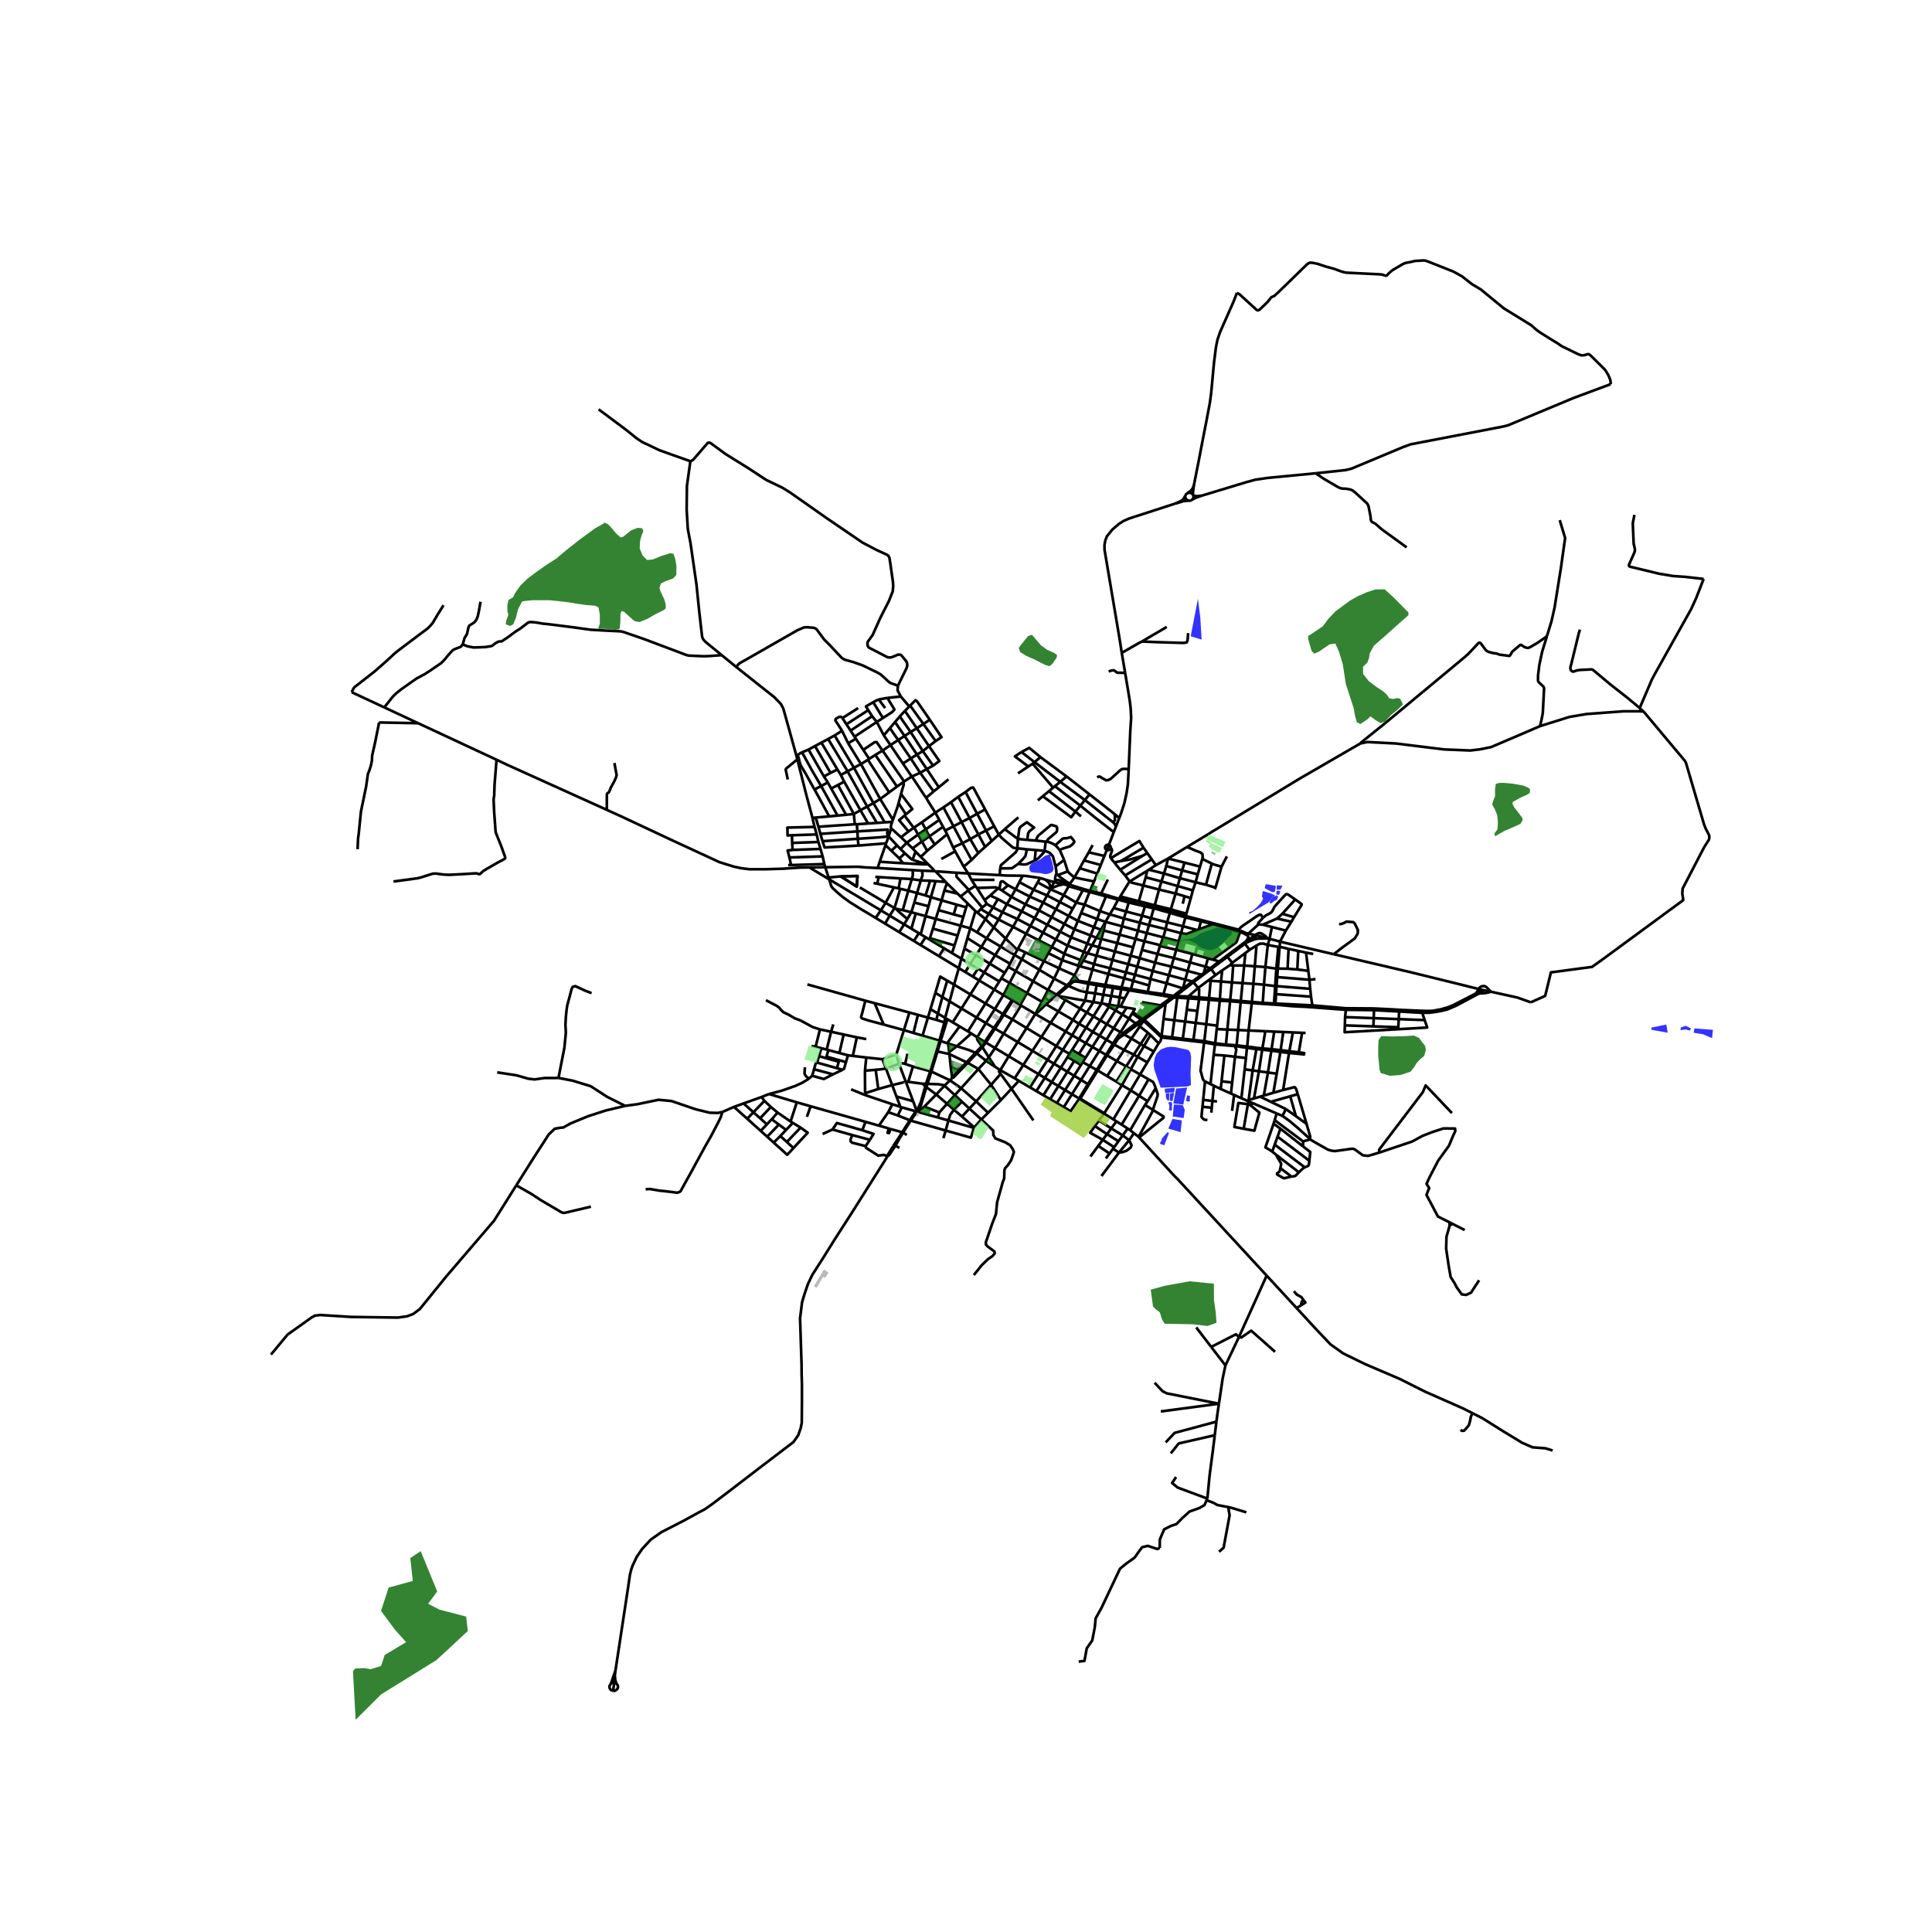 <svg xmlns="http://www.w3.org/2000/svg" xmlns:xlink="http://www.w3.org/1999/xlink" width="960" height="960" viewBox="0 0 720 720"><defs><style>*{stroke-linejoin:round;stroke-linecap:butt}</style></defs><g id="figure_1"><path id="patch_1" d="M0 720h720V0H0z" style="fill:#fff"/><g id="axes_1"><path id="patch_2" d="M90.264 640.8h557.472V86.4H90.264z" style="fill:#fff"/><g id="LineCollection_1"><path d="m406.04 332.399-1.852 4.734M406.04 332.399l4.122 1.12M406.04 332.399l.169-.411M406.04 332.399l-2.518-.619M229.365 622.56l4.764-31.33M229.365 622.56l-.234 1.835M229.365 622.56l-1.047 3.004-.626 1.87M155.85 269.528l-14.574-.291M155.85 269.528l-12.651-5.901M155.85 269.528l29.199 13.61M389.633 327.86l3.24.871M389.633 327.86l-2.016-.66M389.633 327.86l.971.804.42.512.385 1.204.22.734M555.636 369.593l9.827 2.156 5.028 1.79M635.064 315.774l-7.99 15.364-.133 1.752.353 2.566-30.331 22.276-3.635 2.596-15.353 2.053-2.13 8.754-5.354 2.404M438.107 187.626l-17.293 5.6-2.154.944-1.74 1.128-2.382 2.06-2.017 2.49-.646 1.634M418.049 243.294l-.788-5.03-5.63-33.35-.03-1.709.274-1.723M392.816 364.713l-2.222 4.206M392.816 364.713l1.862-3.863M392.816 364.713l-5.476-3.292M392.816 364.713l4.77 2.502M377.495 372.849l2.72 1.7M377.495 372.849l-.366-.207M377.495 372.849l-3.366 5.302M380.502 374.715l-.288-.166M380.502 374.715l5.32 3.157M380.502 374.715l-3.216 5.21M385.822 377.872l-3.257 5.247M385.822 377.872l5.694 3.303M385.822 377.872l.573-.394.525-.43 2.93-2.77M388.27 373.32l-1.896 3.602-.552.95M341.673 414.274l7.862 2.18M341.673 414.274l.173-.255M341.673 414.274l-.356-.112M344.466 412.425l-1.555 1.179-1.238.67M339.39 417.622l1.74-2.486.543-.862M330.629 431.054l-.408.71-12.784 20.233-6.525 10.142-4.025 6.461-4.146 6.46-1.635 3.43-1.341 3.931-.878 2.977-.376 3.06-.344 2.746.11 3.686.441 13.58.029 3.952.109 3.516v6.775l-.06 7.531-.41 2.007-.92 2.644-1.806 2.547-2.816 2.138-8.872 6.765-12.282 9.417-6.235 4.738-2.695 1.901-2.789 1.48-5.248 2.881-8.21 4.21-3.995 2.792-3.242 3.531-2.021 2.957-1.528 3.257-.513 1.503-.463 1.856-.622 4.362M229.131 624.395l-.224 2.696M229.718 627.424l-.437-1.348-.15-1.681M228.907 627.091l-.42 3.047M228.907 627.091l-.433.005-.415.118-.367.22M229.718 627.424l-.38-.222-.43-.11M229.67 629.845l.39-.408.216-.515.01-.554-.194-.522-.374-.422M227.692 627.434l-.421.522M227.27 627.956l-.145.493.031.511.204.473.354.383.464.25M228.488 630.138l.621-.033.562-.26M228.488 630.138l-.31-.073M436 340.19l1.484.455M436 340.19l-1.064 3.526M436 340.19l.123-.507M436 340.19l-6.03-1.677M329.367 274.04l2.48 3.63M329.367 274.04l2.28-2.695M329.367 274.04l-2.624-4.98M331.846 277.67l-2.942 2.057M331.846 277.67l4.646 6.873M331.846 277.67l2.89-1.87M328.904 279.727l-2.697 1.61M328.904 279.727l8.042 11.503M321.702 279.452l4.093-2.755.337-.12.56-.02 2.212 3.17M326.207 281.338l-2.278 1.48M326.207 281.338l8.072 11.793M323.425 283.147l.504-.328M323.425 283.147l7.938 12.144M320.835 284.727l.456-.238 2.134-1.342M320.835 284.727l7.177 13.04M320.835 284.727l-2.586 1.415M316.074 276.988l4.544 7.369.217.37M339.788 289.397l-3.296-4.854M339.788 289.397l-2.842 1.833M339.788 289.397l3.143-1.402M345.152 297.334l-.854-1.192-3.706-5.642-.804-1.103M336.946 291.23l-.227.176M334.28 293.13l2.439-1.724M334.28 293.13l-2.917 2.16M331.363 295.29l-3.351 2.478M359.833 295.168l4.311 8.078M359.833 295.168l-2.726 1.783M367.136 301.674l-4.405-8.144-.396-.068-.622.253-1.88 1.453M335.79 295.907l-.94 3.42M336.719 291.406l.055 1.105-.315.966-.669 2.43" clip-path="url(#pc9824b05bd)" style="fill:none;stroke:#000"/><path d="m337.61 303.477 2.394-1.968-4.214-5.602M357.107 296.95l4.228 7.915M357.107 296.95l-2.706 2.01M345.152 297.334l2.77-2.383M348.574 302.839l-2.338-3.671-1.084-1.834M328.012 297.768l4.753 7.757M328.012 297.768l-2.507 1.524M354.401 298.96l3.946 7.403M354.401 298.96l-2.8 1.927M334.85 299.328l2.76 4.15M332.765 305.525l1.675-4.708.41-1.49M351.6 300.887l3.742 7.042M351.6 300.887l-3.026 1.952M367.136 301.674l-2.992 1.572M367.136 301.674l3.387 6.262M348.574 302.839l1.48 2.718M348.574 302.839l-5.016 3.611M364.144 303.246l3.34 6.259M364.144 303.246l-2.809 1.62M337.61 303.477l-.508.446M337.102 303.923l3.415 4.583M338.573 309.854l-3.504-4.196 2.033-1.735M361.335 304.865l3.284 6.102M361.335 304.865l-2.988 1.498M350.053 305.557l1.39 2.552M350.053 305.557l-5.059 3.512M358.347 306.363l3.224 6.36M358.347 306.363l-3.005 1.566M343.558 306.45l1.436 2.619M343.558 306.45l-2.872 1.938M379.528 304.605l-5.08 4.392M355.342 307.93l3.326 6.305M355.342 307.93l-3.11 1.615M370.523 307.936l-3.04 1.569M370.523 307.936l1.683 3.111M351.443 308.109l.788 1.436M351.443 308.109l-5.115 3.591M332.08 308.796l-.917 2.91M332.495 306.284l-.365 1.027-.143.664.094.821M335.763 312.005l-3.113-2.847-.57-.362M340.686 308.388l1.462 2.625M340.686 308.388l-.17.118M340.517 308.506l-1.944 1.348M344.994 309.069l1.334 2.631M344.994 309.069l-2.846 1.944M352.231 309.545l.725 1.342M367.483 309.505l2.095 3.925M367.483 309.505l-2.864 1.462M338.573 309.854l-2.81 2.15M352.956 310.887l2.23 4.927M352.956 310.887l-4.593 3.821M364.619 310.967l2.496 4.659M364.619 310.967l-3.048 1.755M342.148 311.013l1.433 2.573M342.148 311.013l-4.25 3.063M346.328 311.7l-2.747 1.886M346.328 311.7l2.035 3.008M335.763 312.005l2.135 2.07M361.57 312.722l3.014 5.16M361.57 312.722l-2.902 1.513M369.578 313.43l2.628-2.383M369.578 313.43l-2.463 2.196M343.581 313.586l-3.486 2.57M343.581 313.586l1.942 3.485M337.898 314.076l-2.31 2.325M337.898 314.076l2.197 2.08M358.668 314.235l3.44 6.213M358.668 314.235l-3.481 1.579M348.363 314.708l-2.84 2.363M334.305 315.075l-2.123 1.978M334.305 315.075l1.283 1.326M334.305 315.075l-3.142-3.368M329.999 314.965l2.183 2.088M329.999 314.965l.238-.678M329.999 314.965l-2.163 6.178M355.187 315.814l.776 1.452M367.115 315.626l-2.531 2.256M340.095 316.156l1.114 1.223M335.588 316.401l1.646 1.596M341.209 317.38l-1.138 3.062M341.209 317.38l1.938 1.95M355.963 317.266l3.187 5.702M355.963 317.266l-5.163 2.87M332.182 317.053l2.98 2.85M345.523 317.071l-2.376 2.259M405.74 317.632l5.845 1.359M405.74 317.632l1.443-2.694M405.74 317.632l-1.763 3.018M337.234 317.997l-2.072 1.906M340.071 320.442l-.54-.346-2.297-2.1M364.584 317.882l-2.475 2.566M343.147 319.33l2.774 2.78M411.585 318.99l.893-2.216M411.585 318.99l-1.366 3.381M335.162 319.903l1.357 1.788M345.275 322.109l-1.85-.622-3.354-1.045M362.109 320.448l-2.959 2.52M403.977 320.65l6.242 1.721M403.977 320.65l-1.59 2.914M327.836 321.143l-.74 2.344M336.52 321.69l-3.941-.226-4.743-.32M441.445 321.468l-6.16-1.523M441.445 321.468l5.776 1.49M441.445 321.468l-.897 2.901M345.275 322.109l-1.375-.001-7.38-.417M345.921 322.11l-.646-.001M347.94 324.63l-.008-.298-.094-.332-1.917-1.89M410.219 322.371l-1.284 3.188M359.15 322.968l1.668 2.54M434.646 322.737l5.902 1.632M434.646 322.737l-.864 2.805M434.646 322.737l.638-2.792M447.221 322.958l.83-2.852M447.221 322.958l-.863 2.883M327.095 323.487l13.076.782M307.54 323.184l.461-.007.521-.007 11.171-.159 2.732.234 4.67.242M301.631 323.267l7.42 4.456M301.631 323.267l5.91-.083M226.137 301.811l4.986 2.256 20.893 9.794 10.753 4.961 5.256 2.442 5.333 1.667 2.748.607 3.18.4 6.186-.005 6.515-.2 6.186-.417 3.458-.049M402.386 323.564l6.549 1.995M402.386 323.564l-2.007 3.45M428.15 324.106l5.632 1.436M428.15 324.106l2.606-1.69M428.15 324.106l-.623.42M343.644 324.477l-3.473-.208M343.644 324.477l4.296.153M343.16 328.123l.64-1.928-.156-1.718M440.548 324.37l5.81 1.471M440.548 324.37l-.836 2.901M347.94 324.63l.94.083M360.818 325.509l1.23 2.379M360.818 325.509l-4.32-.26M372.578 326.13l-2.621-.138-9.139-.483M408.935 325.56l-1.204 2.926M433.782 325.542l5.93 1.73M433.782 325.542l-.943 2.942M446.358 325.841l-.799 2.943M381.148 326.36l-1.28 2.397M372.578 326.13l2.277.156 6.293.074M387.617 327.2l-5.068-.734-1.401-.106M313.293 326.596l-4.496.437M313.293 326.596l5.986 3.801.29-3.944-6.276.143" clip-path="url(#pc9824b05bd)" style="fill:none;stroke:#000"/><path d="m313.293 326.596 6.276-.143-.29 3.944-5.986-3.801M308.797 327.033l.254.69M308.797 327.033l-1.257-3.85M400.38 327.014l7.35 1.472M400.38 327.014l-1.653 2.374M397.928 324.74l.516.604 1.935 1.67M426.976 326.946l5.863 1.538M426.976 326.946l.551-2.42M426.976 326.946l-.901 3.043M439.712 327.271l-.82 2.94M439.712 327.271l5.847 1.513M387.617 327.2l-.924 1.625M326.192 326.787l1.281.08M362.048 327.888l1.454 2.252M362.048 327.888l8.564.003M339.79 327.606l-1.291 4.323M339.79 327.606l3.37.517M339.79 327.606l-4.204-.235M340.17 324.269l.003 2.012-.383 1.325M393.264 328.231l-.392.5M393.695 325.66l-.19.451-.141.353-.1.464-.067.689.067.614" clip-path="url(#pc9824b05bd)" style="fill:none;stroke:#000"/><path d="m398.066 329.71-.788-.424-1.766-.943-.873-.348-.858-.079-.517.315M343.16 328.123l3.468.103M343.16 328.123l-1.417 4.685M309.051 327.723l19.21 11.534M326.33 342.08l-2.722-1.644-2.89-1.71-4.078-2.57-2.552-1.845-2.114-1.794-1.708-1.582-.487-.69-.728-2.522M346.628 328.226l-1.697 5.49M346.628 328.226l2.025.154M348.653 328.38l-1.746 5.987M348.653 328.38l3.8.299M352.452 328.679l.418.483M348.88 324.713l.06.219.028.137 3.484 3.61M421.005 328.517l-1.693-2.276M426.075 329.989l-4.149-1.001-.524-.189-.397-.282M427.527 324.526l-5.255 3.2-1.267.791M417.503 334.083l3.248-5.3.254-.266M379.867 328.757l-1.366 2.658M379.867 328.757l5.306 2.803M392.872 328.731l-1.243 2.383M392.872 328.731l3.452.802M432.84 328.484l6.053 1.727M432.84 328.484l-.9 3.016M407.73 328.486l-1.521 3.502M386.693 328.825l4.803 2.588M386.693 328.825l-1.52 2.735M325.545 329.067l1.356.286M352.87 329.162l3.98 3.86M352.87 329.162l-.931 2.701M445.56 328.784l-1.019 3.034M445.56 328.784l3.867.94M397.462 329.782l-1.138-.25M397.462 329.782l.82.491M397.462 329.782l.604-.072M375.674 329.909l-2.28 1.92M375.674 329.909l2.827 1.506M372.47 331.303l.412-2.458.258-.34.385-.086.331.1 1.068.827.75.563M426.075 329.989l5.865 1.511M426.075 329.989l-1.653 5.866M363.502 330.14l.587.79M363.502 330.14l-2.566 1.585M398.282 330.273l-1.872 3.288M398.282 330.273l.292-.58M398.282 330.273l5.24 1.507M438.893 330.211l5.648 1.607M438.893 330.211l-.78 2.79M364.09 330.93l2.848 4.488M371.986 331.02l-1.037-.338-6.86.247M378.501 331.415l5.266 2.711M378.501 331.415l-1.61 2.8M371.986 331.02l.483.283M371.986 331.02l-2.943 2.71M391.629 331.114l-.133.299M391.629 331.114l1.784-.741.799-.321.948-.249 1.164-.27M385.173 331.56l-1.406 2.566M385.173 331.56l5.04 2.144M431.94 331.5l6.173 1.5M431.94 331.5l-1.602 5.877M403.522 331.78l-2.443 4.589M403.522 331.78l.16-.501M351.939 331.863l-1.027 3.666M356.85 333.022l-.928-.208-3.983-.95M338.499 331.929l-2.08 7.245M338.499 331.929l3.244.88M338.499 331.929l-2.996-.71M444.541 331.818l-.767 2.883M406.209 331.988l-2.527-.71M406.209 331.988l4.157.979M360.936 331.725l-2.97 2.398M366.056 338.189l-4.891-5.85-.229-.614M356.497 325.249l-.034 1.485 4.337 4.656.136.335M373.393 331.828l3.497 2.386M372.47 331.303l.406.238.517.287M341.743 332.808l3.188.909M341.743 332.808l-1 3.544M356.85 333.022l1.117 1.101M438.113 333l3.364 1.001M438.113 333l-1.76 5.85M369.043 333.73l-2.105 1.688M371.91 335.044l-1.59-.705-1.277-.608M344.931 333.717l1.976.65M396.41 333.561l4.669 2.808M396.41 333.561l-4.914-2.148M396.41 333.561l-1.432 2.602M357.967 334.123l2.67 2.584M412.162 334.075l1.668.438M412.162 334.075l.198-.51M412.162 334.075l-2.252 5.448M412.162 334.075l-2-.556M390.212 333.704l1.284-2.291M390.212 333.704l-1.44 2.636M390.212 333.704l4.766 2.46M376.89 334.214l-1.65 2.75M376.89 334.214l5.258 2.795M383.767 334.126l5.004 2.214M383.767 334.126l-1.62 2.883M417.503 334.083l6.92 1.772M417.503 334.083l-.506.873M346.907 334.367l-.872 3.358M346.907 334.367l4.005 1.162M416.997 334.956l-2.948-.884M416.997 334.956l-.296.311M416.997 334.956l3.788.906M443.774 334.7l-1.638 5.804M443.774 334.7l-2.297-.699M416.7 335.267l3.948 1.07M416.7 335.267l-1.667 3.13M416.7 335.267l-2.87-.754M366.938 335.418l.809 1.415M371.91 335.044l3.33 1.92M371.91 335.044l-1.86 3.116M350.912 335.53l5.584 1.603M350.912 335.53l-1.155 3.638M482.704 335.205l-4.82 5.335M482.248 341.816l2.836-4.578-.02-.32-1.984-1.44-.376-.273M470.689 342.028l1.19-.966 1.081-.528.76-.468.462-.558.745-1.532 1.73-1.947 2.366-2.581.252-.174.336-.037.392.105 2.7 1.863M424.422 335.855l5.916 1.522M401.079 336.369l-1.304 2.27M401.079 336.369l3.109.764M420.648 336.337l6.03 1.447M420.648 336.337l.137-.475M420.648 336.337l-1.008 3.357M394.978 336.163l4.797 2.476M394.978 336.163l-1.467 2.668M388.771 336.34l4.74 2.491M388.771 336.34l-1.596 2.92M340.743 336.352l5.292 1.373M340.743 336.352l-1.116 3.616M330.051 336.453l-1.79 2.804M330.051 336.453l3.297 1.961M330.051 336.453l3.098-5.754M320.429 330.731l3.283 1.949 6.34 3.773M360.637 336.707l2.88 2.826M360.637 336.707l-.574 1.422M367.747 336.833l-1.69 1.356M370.05 338.16l-1.614-.882-.69-.445M375.24 336.965l5.488 2.642M375.24 336.965l-1.67 2.98M382.148 337.009l5.027 2.251M382.148 337.009l-1.42 2.598M356.496 337.133l-1.08 3.638M356.496 337.133l3.567.996M404.188 337.133l-1.278 3.099M404.188 337.133l5.722 2.39M430.338 337.377l6.016 1.474M430.338 337.377l-.22.7M426.678 337.784l3.291.729M426.678 337.784l-1.048 3.464M426.678 337.784l.187-.468M360.063 338.129l-1.064 3.603M346.035 337.725l-1.1 3.687M370.05 338.16l3.52 1.785M370.05 338.16l-1.561 2.413M430.117 338.078l-3.252-.762M430.117 338.078l-.148.435M430.117 338.078l6.006 1.605M366.056 338.189l-.56.595M415.033 338.398l4.607 1.296M415.033 338.398l-1.473 2.385M333.348 338.414l.536.252M333.348 338.414l-1.774 2.832M333.348 338.414l2.155-7.194M429.97 338.513l-1.035 3.654M399.775 338.64l-1.479 2.706M349.757 339.168l5.658 1.603M349.757 339.168l-1.018 3.278M365.497 338.784l-1.216 1.338M365.497 338.784l2.992 1.789M393.51 338.831l4.786 2.515M393.51 338.831l-1.62 2.946M436.354 338.85l1.812.57M436.354 338.85l-.23.833M363.517 339.533l.764.589M363.517 339.533l-1.926 6.408M336.419 339.174l-1.065-.213M336.419 339.174l3.208.794M387.175 339.26l4.716 2.517M387.175 339.26l-1.57 2.87M328.26 339.257l3.314 1.989M328.26 339.257l-1.93 2.823M409.91 339.523l3.65 1.26M409.91 339.523l-1.013 2.981M373.57 339.945l-1.422 2.73M373.57 339.945l5.57 2.545M419.64 339.694l-.796 2.614M419.64 339.694l5.99 1.554M380.728 339.607l4.877 2.524M380.728 339.607l-1.587 2.883M364.281 340.122l2.965 2.386M339.627 339.968l1.653.45M339.627 339.968l-1.495 2.525M477.884 340.54l4.364 1.276M477.884 340.54l-1.975 1.778M402.91 340.232l-1.212 2.939M402.91 340.232l5.987 2.272M442.136 340.504l-.223.882M442.136 340.504l-3.97-1.084M355.415 340.77l3.584.962M341.28 340.417l3.655.995M341.28 340.417l-1.64 5.673M368.489 340.573l-1.243 1.935M368.489 340.573l3.659 2.103M413.56 340.783l-1.58 2.756M418.844 342.308l-4.164-1.253-1.12-.272M425.63 341.248l-.854 2.592M425.63 341.248l3.305.919M441.913 341.386l-.138.495M441.913 341.386l-4.153-1.245M461.598 346.542l-.484-.205-19.2-4.951M331.574 341.246l5.376 3.228M331.574 341.246l-1.723 2.961M398.296 341.346l3.402 1.825M398.296 341.346l-1.629 2.98M344.935 341.412l3.804 1.034M344.935 341.412l-1.816 6.766M359 341.732l-.973 3.24M482.248 341.816l-.982 1.679M441.775 341.881l5.768 1.432M441.775 341.881l-.917 3.312M441.775 341.881l-4.29-1.236M391.89 341.777l4.777 2.55M391.89 341.777l-1.58 2.874M428.935 342.167l-.725 2.559M428.935 342.167l6 1.55M326.33 342.08l3.521 2.127M475.909 342.318l5.357 1.177M475.909 342.318l-5.315 2.282M418.844 342.308l5.932 1.532M418.844 342.308l-.696 2.874M385.605 342.13l4.705 2.521M385.605 342.13l-1.603 2.932M372.148 342.676l-1.784 2.92M372.148 342.676l5.388 2.73M348.74 342.446l9.287 2.526M348.74 342.446l-1.074 3.631M379.14 342.49l4.862 2.572M379.14 342.49l-1.604 2.917M408.897 342.504l3.083 1.035M408.897 342.504l-1.208 2.992M367.246 342.508l3.118 3.088M367.246 342.508l-3.134 4.948M401.698 343.17l-1.298 3.148M401.698 343.17l5.99 2.326M481.266 343.495l-2.077 3.31M411.98 343.54l6.168 1.642M411.98 343.54l-.045.079M434.936 343.716l-.538 2.529M434.936 343.716l5.922 1.477M424.776 343.84l-.688 3.012M424.776 343.84l3.434.886M329.851 344.207l5.252 3.172M396.667 344.326l3.733 1.992M396.667 344.326l-1.576 2.886M452.027 344.444l9.258 2.715M452.027 344.444l-5.25 1.89M452.027 344.444l-4.484-1.13M336.95 344.474l2.69 1.616M336.95 344.474l1.182-1.98M336.95 344.474l-1.847 2.905M470.594 344.6l3.413.875M468.736 344.731l.483-.211 1.375.08M428.21 344.726l-.847 2.992M428.21 344.726l6.188 1.519M390.31 344.651l4.78 2.561M390.31 344.651l-1.598 2.905M358.027 344.972l3.564.97M358.027 344.972l-1.149 3.658M384.002 345.062l4.71 2.494M384.002 345.062l-1.595 2.919M370.364 345.596l-2.67 4.058M370.364 345.596l4.407 4.187M418.148 345.182l-.894 3.142M418.148 345.182l5.94 1.67M440.858 345.193l-.737 2.564M440.858 345.193l5.29 1.396M377.536 345.407l-2.765 4.376M377.536 345.407l4.87 2.574M407.689 345.496l2.613.988M407.689 345.496l-1.253 3.102M361.591 345.941l2.521 1.515M361.591 345.941l-1.055 3.67M347.666 346.077l9.212 2.553M347.666 346.077l-1.116 3.562M339.64 346.09l2.801 1.681M434.398 346.245l-.889 3.077M434.398 346.245l5.723 1.512M400.4 346.318l-1.232 2.988M400.4 346.318l6.036 2.28M410.302 346.484l1.633-2.865M410.302 346.484l-1.72 3.015M446.148 346.589l.63-.255M440.121 347.757l2.008.325 4.019-1.493M411.323 346.779l-.904 3.135M411.323 346.779l.612-3.16M411.323 346.779l5.931 1.545M479.189 346.805l-2.168 4.12M479.189 346.805l-5.182-1.33M424.088 346.852l-.894 3.064M424.088 346.852l3.275.866M395.09 347.212l4.078 2.094M395.09 347.212l-1.577 2.887M335.103 347.38l5.448 3.29M463.36 347.768l1.065-.03M463.36 347.768l.833.478.58.299.258.228.148.372-.081.518-.73 1.123M463.36 347.768l-1.267-.372M364.112 347.456l3.581 2.198M388.712 347.556l4.801 2.543M388.712 347.556l-1.573 2.86M464.425 347.739l-2.121-.898M464.425 347.739l.752.226M342.441 347.771l.678.407M342.441 347.771l-1.89 2.9M427.363 347.718l-.87 3.074M427.363 347.718l6.146 1.604M440.121 347.757l-.866 3.016M462.093 347.396l.21-.555M451.938 357.614l8.711-6.327.33-.649 1.114-3.242M462.093 347.396l-.808-.237M382.407 347.98l-3.09 5.65M382.407 347.98l4.732 2.437M343.12 348.178l1.82 1.093M417.254 348.324l-.891 3.137M417.254 348.324l5.94 1.592M467.703 348.433l-2.526-.468M467.703 348.433l.687.185M467.703 348.433l-1.21.938-2.125 1.415M472.351 349.713l-.812-.904-1.154-.774-.672-.295h-.584l-1.426.693M406.436 348.598l2.146.901M406.436 348.598l-1.235 3.058M356.878 348.63l-1.162 3.706M344.94 349.271l1.494.898M344.94 349.271l-1.89 2.908M399.168 349.306l-1.282 3.109M399.168 349.306l6.033 2.35M433.51 349.322l-1.207 3.218M433.51 349.322l5.745 1.45M408.582 349.499l1.837.415M408.582 349.499l-1.598 2.81M367.693 349.654l-1.972 3.264M367.693 349.654l5.21 3.087M360.536 349.611l5.185 3.307M360.536 349.611l-1.108 3.858M346.55 349.64l9.166 2.696M346.55 349.64l-.116.529M374.77 349.783l-1.868 2.958M374.77 349.783l4.351 4.207M472.351 349.713l.767.195" clip-path="url(#pc9824b05bd)" style="fill:none;stroke:#000"/><path d="m468.39 348.618.977.261 1.054.283 1.93.55M464.49 351.292l1.724-.743 1.622-.586 1.177-.196 1.258.02 2.08-.074M410.42 349.914l-.886 3.078M410.42 349.914l5.943 1.547M423.194 349.916l-.91 3.119M423.194 349.916l3.3.876M393.513 350.099l-1.55 2.8M393.513 350.099l4.373 2.316M346.434 350.169l5.376 3.228M387.139 350.417l4.824 2.482M340.551 350.67l2.499 1.51M477.02 350.925l20.03 4.688M477.02 350.925l-.135 1.928M473.118 349.908l1.965.468 1.938.549M439.255 350.773l-.889 3.187M464.368 350.786l-.74.556M426.493 350.792l-.908 3.207M432.303 352.54l-.748-.519-5.062-1.229M464.49 351.292l2.132-1.325.937-.66.831-.69M464.49 351.292l-.554.413M416.363 351.461l-.888 3.121M416.363 351.461l5.92 1.574M405.201 351.656l1.783.653M405.201 351.656l-1.245 3.085M343.05 352.18l6.893 4.163M432.303 352.54l-.936 2.972M432.303 352.54l6.063 1.42M406.984 352.31l2.55.682M406.984 352.31l-1.708 2.937M355.716 352.336l-.919 2.854M397.886 352.415l-1.246 3.021M397.886 352.415l6.07 2.326M372.902 352.74l-2.035 3.221M372.902 352.74l5.194 3.124M365.72 352.918l-1.973 3.104M365.72 352.918l5.147 3.043M391.963 352.899l-1.277 2.308M391.963 352.899l4.677 2.537M409.534 352.992l-.914 3.152M409.534 352.992l5.94 1.59M422.284 353.035l-.902 3.13M468.25 352.372l-.616 7.732M468.25 352.372l-2.563 1.612M472.462 352.164l-1.637-.517-1.277.03-1.297.695M359.428 353.469l-1.132 3.822M363.747 356.022l-3.45-2.025-.87-.528M379.318 353.63l-.197.36M379.318 353.63l2.8 1.287M438.366 353.96l-.91 3.073M438.366 353.96l5.992 1.562M379.121 353.99l-1.025 1.874M425.585 354l-.865 3.058M425.585 354l5.782 1.512M415.475 354.582l-.899 3.16M415.475 354.582l5.907 1.582M403.956 354.74l1.32.507M403.956 354.74l-1.287 3.04M382.119 354.917l6.926 3.255M382.119 354.917l-1.323 2.57M354.797 355.19l-2.987-1.793M354.797 355.19l3.499 2.1M464.11 355.165l-.444 4.66M464.11 355.165l1.577-1.181M459.21 358.831l.348-.261.544-.407 4.007-2.998M390.686 355.207l-1.641 2.965M390.686 355.207l5.164 2.603M405.276 355.247l3.344.897M405.276 355.247l-1.591 2.737M396.64 355.436l-.79 2.374M396.64 355.436l6.03 2.343M431.367 355.512l-.893 3.24M431.367 355.512l6.09 1.521M444.358 355.522l-.871 3.148M444.358 355.522l5.815 1.605M378.096 355.864l2.7 1.623M378.096 355.864l-1.678 3.278M363.747 356.022l-2.193 3.226M363.747 356.022l5.123 3.1M370.867 355.961l-1.997 3.162M370.867 355.961l5.551 3.18M408.62 356.144l-.91 3.139M408.62 356.144l5.956 1.597M421.382 356.164l-.91 3.158M421.382 356.164l3.338.894M437.457 357.033l-.917 3.19M437.457 357.033l6.03 1.637M424.72 357.058l-.896 3.163M424.72 357.058l5.754 1.694M450.173 357.127l-.871 3.121M450.173 357.127l1.765.487M358.296 357.29l3.258 1.958M358.296 357.29l-.975 3.509M380.796 357.487l6.544 3.934M380.796 357.487l-2.28 4.43M451.938 357.614l2.432.672M395.85 357.81l-1.172 3.04M395.85 357.81l5.997 2.09M414.576 357.741l-.882 3.104M414.576 357.741l5.896 1.581M402.67 357.78l-.823 2.12M403.685 357.984l4.025 1.299M403.685 357.984l-1.23 2.116M389.045 358.172l-1.705 3.249M389.045 358.172l5.633 2.678M454.37 358.286l-3.307 2.556M454.37 358.286l.389.279M454.37 358.286l9.257-6.944M443.487 358.67l5.815 1.578M443.487 358.67l-.88 3.18M430.474 358.752l-.89 3.102M430.474 358.752l6.066 1.472M368.87 359.123l-2.07 3.275M368.87 359.123l5.563 3.407M376.418 359.142l-.615 1.203M361.554 359.248l-1.796 3.023M361.554 359.248l2.891 1.735M407.71 359.283l-.594 2.05M407.71 359.283l5.984 1.562M420.472 359.322l-.882 3.061M420.472 359.322l3.352.9M458.368 359.693l1.2.11M458.368 359.693l-2.91 1.946M458.368 359.693l.842-.862M459.568 359.803l4.098.021M459.568 359.803l-.444 6.324M463.666 359.824l3.968.28M463.666 359.824l-.622 6.551M401.847 359.9l.608.2M401.847 359.9l.057.655M402.455 360.1l4.661 1.233M402.455 360.1l-.55.455M467.634 360.104l-.535 6.537M467.634 360.104l3.947.278M436.54 360.224l-.92 3.203M436.54 360.224l6.067 1.625M423.824 360.221l-.86 3.042M423.824 360.221l5.76 1.633M449.302 360.248l-.688 2.355M449.302 360.248l1.761.594M375.803 360.345l-1.37 2.185M375.803 360.345l2.713 1.573M476.226 360.954l-.254 3.187M476.226 360.954l.659-8.101M476.226 360.954l3.609.058M394.678 360.85l5.822 2.612M451.063 360.842l-2.449 1.761M451.063 360.842l.307.288M357.32 360.799l2.438 1.472M357.32 360.799l-7.377-4.456M357.32 360.799l-1.766 6.146M413.694 360.845l-.606 2.13M413.694 360.845l5.896 1.538M364.445 360.983l2.356 1.415M364.445 360.983l-1.895 2.974M407.116 361.333l-1.376 4.749M407.116 361.333l5.972 1.643M387.34 361.421l-2.333 4.26M455.457 361.639l-.41 4.134M455.457 361.639l-2.47 1.74M442.607 361.85l-.89 3.215M442.607 361.85l5.167 1.383M429.584 361.854l-.863 2.978M429.584 361.854l6.036 1.573M378.516 361.918l-2.271 4.414M378.516 361.918l6.49 3.762M359.758 362.27l2.792 1.687M366.8 362.398l5.606 3.365M366.8 362.398l-1.887 2.987M419.59 362.383l-.636 2.206M419.59 362.383l3.373.88M374.433 362.53l-1.264 2.015M448.614 362.603l-.84.63M413.088 362.976l-1.162 4.084M413.088 362.976l5.866 1.613M447.774 363.233l-3.395 2.547M422.963 363.263l-.637 2.254M422.963 363.263l5.758 1.569M435.62 363.427l-.867 3.017M435.62 363.427l6.098 1.638M400.5 363.462l1.435 2.066M400.5 363.462l-1.804 2.724M400.5 363.462l1.404-2.907M362.55 363.957l2.363 1.428M373.169 364.545l-.763 1.218M373.169 364.545l3.076 1.787M418.954 364.59l-.988 3.427M418.954 364.59l3.372.927M451.238 364.677l-.073.824M451.238 364.677l-.958.713M451.238 364.677l1.75-1.297M428.72 364.832l-.444 2.44M428.72 364.832l6.033 1.612M441.718 365.065l2.661.715M440.799 368.323l.22-.608.699-2.65M364.913 365.385l-3.284 5.199M364.913 365.385l5.606 3.386M450.28 365.39l.885.11M450.28 365.39l-3.727 2.773M353.001 365.463l2.553 1.482M353.001 365.463l-1.81 6.115M348.57 370.014l1.82-6.067 2.611 1.516M401.935 365.528l.133.38M401.935 365.528l-.955-.147-.874.052-.68.254-.73.499M401.935 365.528l3.805.554M451.165 365.5l-.578 6.475M451.165 365.5l3.881.273M422.326 365.517l-.865 3.053M422.326 365.517l5.95 1.754M385.007 365.68l-2.28 4.42M385.007 365.68l5.587 3.24M372.406 365.763l-1.887 3.008M455.046 365.773l4.078.354M455.046 365.773l-.43 6.581M444.38 365.78l-3.447 2.585M402.068 365.909l3.537.722" clip-path="url(#pc9824b05bd)" style="fill:none;stroke:#000"/><path d="m398.174 367.413 1.393-1.234.652-.34.775-.055 1.074.125M444.738 366.06l1.815 2.103M444.738 366.06l4.856-3.638 1.776-1.292M444.738 366.06l-3.315 2.58M405.74 366.082l-.135.549M405.74 366.082l6.186.978M459.124 366.127l-.673 6.567M459.124 366.127l3.92.248M398.696 366.186l-1.11 1.029M376.245 366.332l-2.315 4.499M376.245 366.332l6.482 3.768M463.044 366.375l4.055.266M463.044 366.375l-.632 6.653M434.753 366.444l-1.155 4.023M434.753 366.444l6.046 1.88M405.605 366.63l3.096.515M405.605 366.63l-.602 3.171M467.1 366.64l-.552 6.737M467.1 366.64l3.942.324M408.7 367.145l-.594 3.054M408.7 367.145l3.085.535M355.554 366.945l6.075 3.639M355.554 366.945l-1.672 6.24M411.926 367.06l-.141.62M411.926 367.06l6.04.957M428.276 367.271l-.572 2.39M397.586 367.215l-3.886 3.46M397.586 367.215l.588.198M475.722 367.49l-.197 3.01M475.722 367.49l.25-3.349M475.722 367.49l12.555 1.01M405.003 369.801l-2.75-.635-4.079-1.753M398.174 367.413l-4.132 3.504M411.785 367.68l2.992.473M411.785 367.68l-.633 3.043M414.777 368.153l3.085.487M414.777 368.153l-.651 3.01M417.966 368.017l-.104.623M417.966 368.017l3.495.553M446.553 368.163l-3.7 3.19M446.818 371.682l.072-3.04-.337-.479M417.862 368.64l-.58 3.06M417.862 368.64l2.906.419M421.461 368.57l-.693.489M421.461 368.57l6.243 1.09M370.519 368.77l3.411 2.06M370.519 368.77l-3.254 5.19M420.768 369.059l6.84 1.099M420.768 369.059l-1.61 2.96M390.594 368.92l-1.33 2.518M390.594 368.92l3.106 1.754M427.704 369.66l-.096.498M427.704 369.66l5.894.807M405.003 369.801l-.585 3.112M405.003 369.801l3.103.398M348.57 370.014l2.622 1.564M348.57 370.014l-1.817 6.066M382.727 370.1l5.542 3.22M382.727 370.1l-2.513 4.45M408.106 370.199l-.606 3.238M408.106 370.199l3.046.524M433.598 370.467l-.262.612M433.598 370.467l3.718.675M361.629 370.584l-3.315 5.247M361.629 370.584l5.636 3.375M411.152 370.723l-.652 3.224M411.152 370.723l2.974.44M393.7 370.674l.342.243M373.93 370.83l-3.174 5.22M373.93 370.83l3.2 1.812M437.316 371.142l-.637.474M437.316 371.142l.767.098M440.933 368.365l-.162.12-3.455 2.657M394.042 370.917l.527.32M391.31 372.989l2.278-1.904.23-.119.224-.05M438.083 371.24l3.34-2.6M438.083 371.24l4.77.114M438.083 371.24l-.723.548M414.126 371.164l-.686 3.274M414.126 371.164l3.156.536M394.569 371.237l9.849 1.676M394.569 371.237l2.45 1.43M442.854 371.354v.698M442.854 371.354l3.964.328M438.726 371.8l4.127.252M438.726 371.8l-1.08 8.42M438.726 371.8l-1.366-.012M436.68 371.616l.68.172M436.68 371.616l-2.627 1.911M436.68 371.616l-3.344-.537M437.36 371.788l-2.966 2.245M351.192 371.578l2.69 1.607M351.192 371.578l-1.659 6.15M446.818 371.682l.048.669M446.818 371.682l3.77.293M417.282 371.7l-.579 3.281M417.282 371.7l1.877.318M442.853 372.052l4.013.299M442.853 372.052l-.561 4.232M450.587 371.975l-.041.597M450.587 371.975l4.028.38M419.159 372.018l-1.568 3.113M446.866 372.35l3.68.222M446.866 372.35l-.635 4.394M450.546 372.572l-1.016 9.127M450.546 372.572l4.043.353M454.615 372.354l-.026.571M454.615 372.354l3.836.34M377.13 372.642l-3.357 5.287M397.02 372.667l5.51 3.213M397.02 372.667l-2.581 4.278M458.45 372.694l-.042.446M458.45 372.694l3.962.334M404.418 372.913l3.082.524M404.418 372.913l-1.888 2.967M462.412 373.028l-.042.445M462.412 373.028l4.136.349M353.882 373.185l4.432 2.646M353.882 373.185l-1.647 6.146M388.27 373.32l.994-1.882M466.548 373.377l-.052.45M466.548 373.377l4.041.35M407.5 373.437l3 .51M407.5 373.437l-2.493 3.888M425.59 373.469l6.909 1.189M434.394 374.033l-.766 5.687M434.394 374.033l-.341-.506M426.418 379.978l.287-.222 7.69-5.723M410.5 373.947l1.039.173M410.5 373.947l-3.041 4.807M367.265 373.96l3.49 2.09M367.265 373.96l-3.293 5.25M411.539 374.12l1.9.318M411.539 374.12l1.763 1.063M389.85 374.279l4.589 2.666M389.85 374.279l1.46-1.29M413.44 374.438l3.263.543M413.44 374.438l-.138.745M432.499 374.658l-6.676 4.955M432.499 374.658l1.554-1.131M416.703 374.981l.888.15M416.703 374.981l-.99 1.564M417.59 375.131l2.277.383M413.302 375.183l2.412 1.362M413.302 375.183l-3.263 5.076M419.867 375.514l-1.604 2.54M422.182 377.219l.717-1.194-3.032-.51M358.314 375.831l-3.266 5.17M358.314 375.831l5.658 3.38M402.53 375.88l-2.71 4.197M402.53 375.88l2.477 1.445M370.756 376.05l3.017 1.879M370.756 376.05l-3.343 5.215M346.753 376.08l-.942 3.141M346.753 376.08l2.78 1.648M415.714 376.545l-3.247 5.13M415.714 376.545l2.549 1.509M394.439 376.945l5.381 3.132M394.439 376.945l-2.923 4.23M422.182 377.219l-.246.41M422.182 377.219l3.641 2.394M405.007 377.325l-2.915 4.216M405.007 377.325l2.452 1.43M338.902 377.333l3.189.872M338.902 377.333l-2.041 6.562M338.902 377.333l-12.94-3.471M421.936 377.63l3.373 2.392M421.936 377.63l-1.175 1.96M349.533 377.728l-.587 2.35M349.533 377.728l2.702 1.603M373.773 377.929l-3.342 5.195M373.773 377.929l.356.222M418.263 378.054l2.498 1.535M418.263 378.054l-3.233 5.116M374.13 378.15l3.156 1.776M374.13 378.15l-3.352 5.188M342.09 378.205l-1.66 6.745M342.09 378.205l3.721 1.016M407.459 378.754l2.58 1.505M407.459 378.754l-2.727 4.213M363.972 379.21l3.441 2.055M363.972 379.21l-3.238 5.164M345.811 379.221l3.135.857M345.811 379.221l-2.015 6.723M352.235 379.331l.842.5M352.235 379.331l-.269 1.693M420.76 379.59l-3.16 5.078M420.76 379.59l2.483 1.828M425.823 379.613l-.514.41M425.823 379.613l.595.365M433.628 379.72l-.737 6.375M433.628 379.72l4.017.5M353.077 379.831l1.97 1.17M353.077 379.831l-.436 1.399M426.418 379.978l-.27.219M426.418 379.978l.892.787M377.286 379.926l-3.263 5.286M377.286 379.926l5.28 3.193M425.31 380.022l.546.375M425.31 380.022l-2.067 1.396M426.148 380.197l-.121.314M426.148 380.197l-.292.2M399.82 380.077l2.272 1.464M399.82 380.077l-2.711 4.325M348.946 380.078l3.02.946M437.645 380.22l-.846 6.405M437.645 380.22l4.028.5M425.856 380.397l.171.114M425.856 380.397l-1.98 1.469M410.04 380.26l2.427 1.415M410.04 380.26l-2.801 4.299M441.673 380.72l.619-4.436M441.673 380.72l-.888 6.367M441.673 380.72l3.947.492M351.966 381.024l-1.87 6.781M351.966 381.024l.675.206M355.048 381l2.568 1.524M391.516 381.175l-3.42 5.287M391.516 381.175l5.593 3.227M445.62 381.212l3.91.487M445.62 381.212l-.867 6.335M445.62 381.212l.611-4.468M367.413 381.265l3.018 1.859M367.413 381.265l-3.234 5.321M423.243 381.418l-4.851 3.712M423.243 381.418l.633.448M402.092 381.54l-2.53 4.278M402.092 381.54l2.64 1.427M423.876 381.866l.906.642M423.876 381.866l-4.936 3.66M412.467 381.675l-2.69 4.265M412.467 381.675l2.563 1.495M449.53 381.699l-.71 6.319M449.53 381.699l4.056.543M453.586 382.242l1.003-9.317M453.586 382.242l-.157 1.272M424.782 382.508l3.036 2.371M424.782 382.508l-3.137 4.53M426.027 380.51l-.239.427-1.006 1.57M357.616 382.525l-4.637 6.246M357.616 382.525l3.118 1.85M404.732 382.967l2.507 1.592M404.732 382.967l-2.659 4.3M382.565 383.119l-3.292 5.228M382.565 383.119l5.53 3.343M370.431 383.124l.347.214M370.431 383.124l-3.428 5.14M415.03 383.17l2.57 1.498M415.03 383.17l-2.718 4.3M370.778 383.338l3.245 1.874M370.778 383.338l-3.369 5.19M305.577 383.63l4.14.87M305.577 383.63l-1.63 6.513M285.446 372.749l4.08 2.128.94.725.58.762.83.807 2.085 1.011 2.31 1.355 1.994.728 2.542 1.374 1.99 1.082 2.78.91M453.429 383.514l3.967.173M453.429 383.514l-.556 5.288M457.396 383.687l3.995.174M457.396 383.687l1.012-10.547M457.396 383.687l-.519 5.589M461.39 383.86l3.929.172M461.39 383.86l-.535 5.703M461.39 383.86l.98-10.387M336.86 383.895l3.57 1.055M336.86 383.895l-7.547-2.075M334.065 392.882l.84-2.698 1.265-4.07.69-2.22M407.239 384.559l2.538 1.381M407.239 384.559l-2.613 4.18M360.734 384.374l1.228.77M397.109 384.402l-3.45 5.424M397.109 384.402l2.453 1.416M309.718 384.5l-1.626 6.664M309.718 384.5l.825-2.742M309.718 384.5l4.698 1.023M417.6 384.668l.792.462M417.6 384.668l-1.671 2.45M427.818 384.879l.937.849M427.818 384.879l-2.734 4.214M340.43 384.95l3.366.994M361.962 385.144l-5.367 4.75M364.18 386.586l-.957-.627-1.26-.815M418.392 385.13l.548.397M418.392 385.13l-1.28.948-1.183 1.04M374.023 385.212l-3.194 5.368M374.023 385.212l5.25 3.135M418.94 385.527l2.705 1.51M415.268 389.305l.985-1.615.633-.742 2.054-1.421M314.416 385.523l-1.614 6.9M314.416 385.523l4.897 1.067M428.755 385.728l3.04 3.08M428.755 385.728l-2.43 4.107M409.777 385.94l-2.682 4.223M409.777 385.94l2.535 1.53M399.562 385.818l-3.501 5.46M399.562 385.818l2.511 1.448M343.796 385.944l6.3 1.861M432.89 386.095l-.054.525M432.89 386.095l-5.58-5.33M432.89 386.095l3.909.53M364.18 386.586l2.823 1.677M365.88 389.899l-1.65-2.397-.098-.319.047-.597M388.095 386.462l-3.338 5.16M388.095 386.462l5.564 3.364M319.313 386.59l-1.486 6.91M319.313 386.59l3.53.645M432.836 386.62l3.893.447M431.796 388.809l.65-.756.39-1.433M432.836 386.62l-5.853-5.49M436.799 386.625l-.07.442M436.799 386.625l3.986.462M421.645 387.038l3.439 2.055M421.645 387.038l-2.719 4.275M436.729 387.067l7.962.936M440.785 387.087l3.968.46M415.929 387.118l-1.162 1.788M412.312 387.47l2.455 1.436M412.312 387.47l-2.64 4.18M402.073 387.266l-2.539 4.013M402.073 387.266l2.553 1.473M444.753 387.547l-.062.456M444.753 387.547l4.067.47M350.096 387.805l-2.05 6.886M350.542 387.959l2.099-6.73M350.542 387.959l2.437.812M350.542 387.959l-1.18 3.898M444.69 388.003l4.056.476M448.82 388.018l-.074.461M448.82 388.018l4.053.784M367.003 388.263l.406.265M367.003 388.263l-1.122 1.636M379.273 388.347l5.484 3.274M379.273 388.347l-3.338 5.297M452.873 388.802l-.098.42M452.873 388.802l4.004.474M448.746 388.48l4.03.742M449.083 403.003l-.361-.249-.437-.551-.682-2.55-.2-.627 1.343-10.547M367.41 388.528l3.42 2.052M367.41 388.528l-1.31 1.713M414.767 388.906l.5.4M414.767 388.906l-2.557 4.208M404.626 388.739l-2.527 4.02M404.626 388.739l2.47 1.424M431.796 388.809l-1.813 3.042M352.98 388.77l.362.13M415.268 389.305l3.658 2.008M415.268 389.305l-2.72 4.004M452.775 389.222l4.057.34M452.775 389.222l-.47 3.876M456.877 389.276l-.045.287M456.877 389.276l3.978.287M353.342 388.9l.402 3.164M353.342 388.9l3.253.993M425.084 389.093l1.24.742M425.084 389.093l-2.548 3.924M460.855 389.563l-.046.334M460.855 389.563l3.943.482M393.659 389.826l-3.278 5.153M393.659 389.826l2.402 1.452M426.325 389.835l3.658 2.016M426.325 389.835l-2.366 4M356.595 389.893l-2.851 2.171M363.539 392.35l-2.314-1-4.63-1.457M460.81 389.897l3.888.613M460.251 393.813l.458-2.466v-.32l-.125-.246-.211-.347.03-.257.406-.28M460.81 389.897l-3.978-.334M365.88 389.899l.22.342M365.88 389.899l-2.341 2.451M302.429 389.78l1.518.363M407.095 390.163l-2.56 4.046M407.095 390.163l2.577 1.487M366.1 390.241l2.41 3.78M366.1 390.241l-2.127 2.312M370.83 390.58l-2.32 3.442M370.83 390.58l5.105 3.064M464.698 390.51l3.527.456M464.698 390.51l-.364 3.78M464.698 390.51l.1-.465M306.106 390.634l1.986.53M306.106 390.634l-2.159-.49M306.106 390.634l-.885 2.971M418.926 391.313l3.61 1.704M418.926 391.313l-2.712 4.112M308.092 391.164l.648.173M396.061 391.278l-3.288 5.13M396.061 391.278l2.518 1.476M399.534 391.279l-.955 1.475M399.534 391.279l2.565 1.48M308.74 391.337l4.062 1.087M308.74 391.337l-.743 2.44M384.757 391.621l5.624 3.358M384.757 391.621l-3.41 5.271M409.672 391.65l-3.561 5.635M409.672 391.65l2.538 1.464M429.983 391.851l-2.417 4.055M349.362 391.857l4.47.974M349.362 391.857l-.902 2.979M353.744 392.064l.088.767M363.539 392.35l-3.335 3.536M483.897 392.732l.118-.568M483.897 392.732l2.07.232.08-.513-2.032-.287M483.897 392.732l-3.506-.338M312.802 392.424l3.21.858M363.973 392.553l3.49 2.781M363.973 392.553l-3.313 3.552M398.579 392.754l-.717 1.168M402.099 392.76l2.436 1.449M334.065 392.882l-5.196 1.865M334.065 392.882l.95 3.55M353.832 392.83l6.372 3.056M353.832 392.83l.453 4.694M422.536 393.017l1.423.817M422.536 393.017l-2.859 4.406M452.305 393.098l3.996.254M452.305 393.098l-1.191 10.92M412.21 393.114l.337.195M412.21 393.114l-3.488 5.623M316.012 393.282l1.815.219M316.012 393.282l-.735 2.53M412.547 393.31l3.667 2.115M412.547 393.31l-3.464 5.607M456.301 393.352l-1.06 9.622M456.301 393.352l3.95.46M375.935 393.644l-3.156 5.179M375.935 393.644l5.413 3.248M317.827 393.5l5 .603M305.22 393.605l-.712 2.392M305.22 393.605l2.626.735M307.997 393.777l4.735 1.323M307.997 393.777l-.15.563M460.251 393.813l4.083.476M460.251 393.813l-1.057 9.61M423.959 393.834l3.607 2.072M423.959 393.834l-2.542 4.632M397.862 393.922l-2.537 4.01M397.862 393.922l2.47 1.463M368.51 394.022l-1.047 1.312M368.51 394.022l2.33 3.54M322.828 394.103l6.041.644M322.828 394.103l-.485 4.918M404.535 394.209l-1.03 1.627M464.334 394.29l-.48 4.224M307.846 394.34l4.734 1.323M328.87 394.747l1.301 3.465M390.38 394.98l-3.376 5.306M390.38 394.98l2.393 1.427M312.732 395.1l2.545.712M312.732 395.1l-.152.563M367.463 395.334l-2.843 3.056M367.463 395.334l3.377 2.229M400.333 395.385l2.516 1.488M400.333 395.385l-2.547 4.016M416.214 395.425l-3.628 5.604M416.214 395.425l3.463 1.998M312.58 395.663l-.682 2.41M314.02 398.668l.538-.376.72-2.48M403.505 395.836l-.656 1.037M403.505 395.836l2.606 1.45M360.204 395.886l-2.743 2.824M427.566 395.906l-2.691 4.515M304.508 395.997l7.39 2.076M303.368 398.481l.653-2.274.487-.21M360.66 396.105l3.96 2.285M360.66 396.105l-5.647 5.776M392.773 396.407l-3.4 5.301M392.773 396.407l2.552 1.525M335.015 396.432l-4.844 1.78M335.015 396.432l2.563 6.731M337.311 396.494l-.768-.22-.784-.048-.744.206M381.348 396.892l-3.21 4.962M381.348 396.892l5.656 3.394M402.849 396.873l-2.55 4.029M370.84 397.563l1.94 1.26M406.111 397.285l2.611 1.452M406.111 397.285l-3.252 5.146M419.677 397.423l-3.676 5.664M419.677 397.423l1.74 1.043M340.215 397.452l-2.904-.958M340.215 397.452l6.483 1.769M340.215 397.452l-1.736 5.714M395.325 397.932l2.461 1.47M395.325 397.932l-3.37 5.324M311.898 398.073l2.122.595M364.62 398.39l-6.436 7.149M369.361 404.263l-1.715-2.091-3.026-3.782M330.171 398.212l2.322 6.18M326.33 398.68l1.764-.15 2.077-.318M421.417 398.466l-3.29 5.962M421.417 398.466l3.458 1.955M303.368 398.481l7.08 1.892M303.368 398.481l-.695 2.423M314.02 398.668l-3.573 1.705M372.78 398.823l5.357 3.031M372.904 400.2l-.632-.866.507-.511M326.33 398.68l-3.987.34M326.33 398.68l.98 7.159M408.722 398.737l-3.295 5.31M408.722 398.737l.36.18M409.083 398.917l3.503 2.112M409.083 398.917l-3.29 5.325M322.343 399.02l.046 8.388M346.698 399.221l.402.11M346.698 399.221l-1.617 4.671M346.698 399.221l1.348-4.53M347.1 399.33l1.36-4.494M347.1 399.33l6.922 3.272M347.1 399.33l-1.458 4.596M397.786 399.401l2.513 1.501M397.786 399.401l-3.348 5.346M387.004 400.286l-3.144 4.944M387.004 400.286l2.37 1.422M372.904 400.2l4.046 5.55M372.904 400.2l-3.543 4.063M302.673 400.904l4.346 1.218 3.428-1.75M424.875 400.421l-3.493 5.909M424.875 400.421l3.151 1.819M400.3 400.902l-3.378 5.335M400.3 400.902l2.56 1.53M301.41 402.024l.213-.189 1.05-.93M412.586 401.029l3.415 2.058M354.837 401.519l.176.362M354.837 401.519l-.552-3.995M354.837 401.519l-.278.441M354.837 401.519l2.624-2.809M389.373 401.708l-3.15 4.913M389.373 401.708l2.581 1.548M378.137 401.854l1.562.925M355.013 401.88l-.454.08M286.6 407.71l4.663-1.216 2.054-.722 3.023-1.06 2.697-1.224 1.636-1.009.738-.455" clip-path="url(#pc9824b05bd)" style="fill:none;stroke:#000"/><path d="m299.953 397.74-.01.661-.108 1.04.018.798.485.776 1.073 1.009M402.86 402.431l2.567 1.616M402.86 402.431l-3.377 5.343M354.022 402.602l-2.02 1.997M354.022 402.602l.537-.642M354.022 402.602l4.162 2.937M379.699 402.78l4.16 2.45M379.699 402.78l-2.75 2.97M337.578 403.163l2.728 7.252M337.578 403.163l.901.003M337.578 403.163l-5.085 1.23M416 403.087l2.127 1.341M338.48 403.166l5.37.718M391.954 403.256l-3.105 4.911M391.954 403.256l2.484 1.491M449.083 403.003l2.031 1.016M449.083 403.003l-.697 6.894M345.08 403.892l.562.034M345.08 403.892l-.24.928M345.08 403.892l-1.23-.008M352.002 404.6l-.527-.245-1.807-.29-4.026-.139M345.642 403.926l-.412 1.23M369.361 404.263l-5.586 6.196M369.361 404.263l3.643 5.698M405.427 404.047l-3.19 5.182M405.427 404.047l.367.195M451.114 404.019l1.26.594M418.127 404.428l3.255 1.902M418.127 404.428l-6.623 10.483M332.493 404.393l1.595 4.245M332.493 404.393l-5.184 1.446M352.002 404.6l-3.102 3.274M352.002 404.6l3.833 3.526M394.438 404.747l-3.063 4.897M394.438 404.747l2.484 1.49M345.23 405.156l3.67 2.718M345.23 405.156l-.39-.336M341.846 414.02l.812-1.13.51-.842.372-1.299 1.69-5.593M383.86 405.23l2.364 1.391M358.184 405.539l-2.349 2.587M358.184 405.539l5.59 4.92M376.95 405.75l8.162 11.795M376.95 405.75l-3.946 4.21M454.926 405.819l.314-2.845M454.926 405.819l3.816 1.713M454.926 405.819l-2.552-1.206M327.31 405.839l-4.92 1.57M317.193 405.967l5.175 2.113M396.922 406.237l-3.071 4.854M396.922 406.237l2.56 1.537M421.382 406.33l3.143 2.034M421.382 406.33l-6.46 10.838M386.224 406.621l2.625 1.546M322.39 407.408l-.022.672M458.742 407.532l1.17.522M458.742 407.532l.452-4.108M286.6 407.71l-2.795 1.116M286.6 407.71l10.345 3.097M399.483 407.774l-3.05 4.827M399.483 407.774l2.421 1.453M322.368 408.08l10.195 3.441M348.9 407.874l-4.434 4.551M348.9 407.874l4.049 3.475M355.835 408.126l-2.886 3.223M355.835 408.126l2.643 2.43M388.849 408.167l2.526 1.477M283.805 408.826l1.072 1.436M283.805 408.826l-6.692 2.396M462.63 409.278l1.224-10.764M462.63 409.278l-2.717-1.224M465.27 410.417l-.69-.298-1.95-.841M402.237 409.229l-.333-.002M402.237 409.229l-.153.259M402.237 409.229l.344.213M402.581 409.442l3.213-5.2M402.581 409.442l-.216.187M402.581 409.442l6.234 3.786M391.375 409.644l2.476 1.447M402.365 409.629l6.3 3.857M402.365 409.629l-.28-.141M402.365 409.629l-.288.041M373.004 409.96l-4.77 4.728M284.877 410.262l2.403 2.267M284.877 410.262l-4.097 4.238M363.775 410.459l4.46 4.23M363.775 410.459l-2.506 2.665M358.478 410.556l2.791 2.568M358.478 410.556l-2.962 2.991M296.945 410.807l-2.321 7.145M296.945 410.807l5.147 1.461M393.85 411.091l2.583 1.51M277.113 411.222l3.667 3.278M277.113 411.222l-3.581 1.289M352.949 411.349l-2.885 3.22M352.949 411.349l2.567 2.198M332.563 411.521l-1.554 2.961M332.563 411.521l2.968.959M302.092 412.268l-1.376 3.94M302.092 412.268l20.458 5.805M344.466 412.425l5.598 2.144M335.531 412.48l-1.443-3.842M335.531 412.48l.508.186M273.532 412.51l-4.346 1.897M273.532 412.51l4.937 4.411M287.28 412.53l2.506 2.1M287.28 412.53l-4 4.217M402.077 409.67l-3.085 4.427-2.559-1.496M336.039 412.666l-1.433 3.038M336.039 412.666l5.278 1.496M361.27 413.124l4.43 4.076M361.27 413.124l-2.768 2.98M355.516 413.547l2.986 2.557M353.447 417.566l.642-2.068 1.427-1.95M331.01 414.482l-3.45 5.013M331.01 414.482l3.596 1.222M280.78 414.5l-2.31 2.421M280.78 414.5l2.5 2.247M350.064 414.569l-.529 1.885M289.786 414.63l4.838 3.322M289.786 414.63l-2.175 2.49M368.235 414.688 365.7 417.2M411.504 414.911l-.117.185M411.504 414.911l-.233-.192-2.456-1.491M411.504 414.911l.235.265M334.606 415.704l4.44 1.78M358.502 416.104l4.571 4.064M349.535 416.454l3.912 1.112M283.28 416.747l2.525 2.27M278.47 416.921l5.022 4.524M287.611 417.12l2.654 1.972M287.611 417.12l-1.806 1.896M414.923 417.168l-3.184-1.992M414.923 417.168l1.15.727M365.7 417.2l-2.627 2.968M362.91 475.185l2.96-3.69 2.304-2.233 1.692-1.14.83-1.003-.086-.717-2.409-1.777-.77-.815-.049-.8 2.335-6.848 1.457-3.757.423-4.377 2.068-7.38.564-1.494.054-1.81.028-1.197.247-.77 1.01-1.116 1.23-1.845.732-2.053.314-1.078-.427-1.072-.999-1.423-1.75-1.067-3.737-1.494-.729-1.246-.078-1.667-4.423-4.116M339.046 417.483l-2.813 4.473M339.046 417.483l.345.139M341.317 414.162l-.675.939-1.596 2.382M353.447 417.566l-1.021 3.747M353.447 417.566l9.487 2.758M339.39 417.622l13.036 3.69M339.39 417.622l-2.855 4.492M294.624 417.952l.828.503M295.452 418.455l2.912 1.77M295.452 418.455l-2.497 2.637M285.805 419.016l-2.313 2.43M290.265 419.092l-4.356 4.53M290.265 419.092l2.69 2M327.56 419.495l3.65 1.044M327.56 419.495l-5.01-1.422M362.934 420.324l.14-.156M352.426 421.313l9.399 2.66 1.11-3.649M298.364 420.225l-5.134 5.356M295.705 427.844l5.304-5.71-2.645-1.91M292.955 421.092l-2.15 2.27M352.426 421.313l-.843 2.842M283.492 421.445l2.417 2.177M336.233 421.956l-1.345 2.107M336.233 421.956l.302.158M336.233 421.956l-4.41-1.217M422.588 422.32l-1.393-1.118M422.588 422.32l1.738 1.338M422.588 422.32l-1.788 2.611M336.535 422.114l1.423.832M336.535 422.114l-1.29 2.136M290.805 423.363l2.425 2.218M290.805 423.363l-2.47 2.443M285.91 423.622l2.425 2.184M424.521 423.893l-.195-.235M472.042 475.377l-33.183-35.968-1.179-1.15-13.159-14.366M429.776 413.704l3.7 2.286.183.293-.08.303-9.058 7.307M293.23 425.58l2.475 2.264M295.705 427.844l-2.325 2.506-5.045-4.544M472.462 352.164l-.88 8.218M472.462 352.164l.656-2.256M475.647 361l.721-7.758.047-.359-3.953-.719M471.042 366.964l4.175.533M471.042 366.964l.54-6.582M471.042 366.964l-.453 6.763M471.581 360.382l4.066.618M307.54 323.184l-.33-1.173M323.93 282.819l-2.228-3.367M372.206 311.047l2.242-2.05M379.134 316.136l-1.345-.177-.427-.223-.863-.712-3.246-2.812-1.047-1.165M398.574 329.693l.153-.305M398.574 329.693l-.327.01M398.574 329.693l5.108 1.586M486.559 384.958l-1.3-.057M464.798 390.045l.52-6.013M468.4 390.485l-2.749-.34-.523-.05-.33-.05M465.319 384.032l1.177-10.205M465.319 384.032l6.233.272M478.182 406.212l-3.64 1.036M483.639 407.766l-.607-1.908-.283-.475-.3-.246-4.267 1.075" clip-path="url(#pc9824b05bd)" style="fill:none;stroke:#000"/><path d="m480.391 392.394-1.973 12.34-.236 1.478M480.391 392.394l.107-.636M480.391 392.394l-3.222-.36M480.498 391.758l1.33-7.006M480.498 391.758l-3.237-.396M480.498 391.758l3.517.406M481.829 384.752l3.43.15M481.829 384.752l-3.598-.157M485.26 384.901l-1.245 7.263M478.231 384.595l-3.37-.147M478.231 384.595l-.97 6.767M477.26 391.362l-.09.672M477.26 391.362l-3.392-.367M477.17 392.034l-1.377 8.09M477.17 392.034l-3.382-.497M474.543 407.248l-3.553 1.038M474.543 407.248l1.25-7.123M463.854 398.514l2.97.4M475.793 400.125l-3.26-.44M470.99 408.286l-1.385.408M470.99 408.286l1.543-8.601M472.533 399.685l-3.368-.455M472.533 399.685l1.255-8.148M473.788 391.537l.08-.542M470.39 391.177l.777.096 2.62.264M473.868 390.995l.993-6.547M473.868 390.995l-2.606-.219-.804-.036M474.861 384.448l-3.31-.144M471.552 384.304l-1.094 6.436M470.458 390.74l-2.058-.255M470.458 390.74l-.068.437M470.39 391.177l-1.225 8.053M470.39 391.177l-2.165-.211M469.165 399.23l-2.342-.316M469.165 399.23l-1.847 10.138M467.318 409.368l2.287-.674M465.334 409.935l1.002-.284.982-.283M465.334 409.935l1.49-11.02M465.334 409.935l-.064.482M466.823 398.914l1.402-7.948M468.225 390.966l.175-.48M455.24 402.974l3.954.45M417.997 419.112l-1.924-1.217M417.997 419.112l6.528-10.748M420.261 420.586l-.861-.57-.62-.408-.783-.496M424.525 408.364l3.501-6.124M427.706 410.366l-.44-.228-2.741-1.774M430.71 405.513l-.703-1.784-.218-.365-.096-.163-1.667-.961M421.195 421.202l-.934-.616M421.195 421.202l5.518-9.445M427.706 410.366l3.003-4.853M427.706 410.366l-.993 1.391M429.776 413.704l.027-.61.16-.47 1.389-4.077.1-.815-.743-2.219M426.713 411.757l3.063 1.947M429.776 413.704l-5.45 9.954M240.607 443.184l1.677-.068 3.415.588 3.83.415 2.797.37.83-.226.478-.34 1.528-2.769 2.381-4.294 5.193-9.537 2.123-3.705 2.734-5.192 1.042-2.136.551-1.883M232.969 412.119l4.49-.598 7.958-1.66 4.81.453 9.024 3.078 5.21 1.284 3.038.09 1.687-.36M208.124 401.727l-5.234.022-3.647.517-2.424-.283-4.27-1.23-7.255-1.117" clip-path="url(#pc9824b05bd)" style="fill:none;stroke:#000"/><path d="m232.969 412.119-6.634-3.314-6.216-4.016-6.787-2.074-5.208-.988" clip-path="url(#pc9824b05bd)" style="fill:none;stroke:#000"/><path d="m220.468 370.116-2.295-.876-3.776-1.743-.98.302-.376.672-.697 2.716-.924 3.389-.243 1.516-.305 2.958-.157 3.026.102 1.48.055 1.418-.533 5.433-2.215 11.32M192.411 441.746l6.24-9.911 5.829-9.025 2.255-2.173 2.104-.366 1.085-.083 2.577-1.453 6.564-2.724 6.596-2.136 7.308-1.756M611.157 265.083l-6.047-.015-13.881 1.033-6.392 1.087-10.904 3.419M506.981 277.067l2.593-.536 10.606.543 17.97 2.212 9.839.4 3.548-.438 4.16-.83 18.236-7.811M576.494 237.08l-1.801 5.882-1.019 4.8-.478 3.834-.039 1.857.079.46.211.325 1.739 1.652.204.333.039.452-.462 8.822-.14 1.005-.354 1.72-.54 2.385M442.26 315.704l8.14-4.903 1.348-.883 1.222-.725 31.45-19.078 19.89-11.516 2.671-1.532" clip-path="url(#pc9824b05bd)" style="fill:none;stroke:#000"/><path d="m576.494 237.08-.806.607-2.797 1.947-2.671 1.547-.698.257-.47.007-.916-.302-1.08-.71-.306-.104-.29.083-.4.324-2.514 2.151-.588 1.034-.344.475-.259.045-.862-.135-2.592-.325-.502-.189-.705-.248-1.3-.166-1.66-.446-.745-.377-.423-.468-1.723-2.332-.227-.174-.385-.075-.297.188-3.729 3.993-1.895 1.645-29.297 24.331-8.719 7.019-.313.385M548.776 526.667l3.693 1.872 7.645 4.799 7.082 4.315 3.917 1.72 4.794.363 2.711.823M472.042 475.377l11.17 12.106M461.71 498.262l5.783-12.762 4.55-10.123M456.683 508.86l-5.3-6.9M454.26 523.127l1.389-9.408 1.034-4.859M461.71 498.262l-.358.79-4.67 9.808M449.946 558.478l-.274.62M452.705 534.865l-.69 5.595-1.223 9.295-.846 8.723M438.295 550.44l-1.476 2.233 2.066 1.705 11.061 4.1M192.411 441.746l-8.298 13.179-17.798 20.766-9.87 12.163-2.475 1.84-2.256.846-3.447.483-17.421-.242-11.53-.724-1.944.242-1.284.694-1.536 1.117-7.394 5.251-6.173 7.455M313.805 272.327l2.269 4.661M313.805 272.327l-2.768 1.767M313.948 267.611l-.146-.224-.372-.239h-.662l-1.282.717-.206.558 2.525 3.904M308.494 291.614l-2.483 1.306M308.494 291.614l1.274 2.252M307.05 289.36l1.28 1.966.164.288M313.35 288.821l2.513-1.374M313.35 288.821l1.256 2.488M312.079 286.764l.977 1.54.294.517M302.788 304.8l1.05-.095M297.407 284.047l2.917 11.522.073.303 2.391 8.927M303.572 308.167l-.608-2.482-.176-.886M318.197 303.345l2.461-1.402M318.197 303.345l-2.875.302M318.197 303.345l.364 3.833M318.197 303.345l-5.909-10.798M311.037 274.094l-2.413 1.313M318.249 286.142l-.245-.421-6.967-11.627M325.505 299.292l-2.326 1.28M325.505 299.292l-7.256-13.15M325.505 299.292l4.195 7.183M298.896 280.362l2.424-1.01M298.003 283.905l-.68-2.449.361-.423 1.212-.671M306.01 292.92l-.15-.246-3.048-5.196-3.916-7.116M312.126 303.945l3.196-.298M312.126 303.945l-3.09.294M312.126 303.945l-6.115-11.025M332.765 305.525l-.27.759M309.036 304.239l-5.198.466M309.036 304.239l-5.486-10.023M301.32 279.352l2.407-1.32M301.32 279.352l5.73 10.009M315.322 303.647l-5.554-9.781M308.624 275.407l-2.522 1.358M315.863 287.447l-.266-.47-6.973-11.57M323.179 300.571l-2.521 1.372M323.179 300.571l-7.316-13.124M323.179 300.571l3.61 6.104M306.102 276.765l-2.375 1.268M306.102 276.765l5.977 10M320.658 301.943l-6.052-10.634M320.658 301.943l2.873 4.955M307.05 289.36l2.46-1.32M312.079 286.764l-2.57 1.276M309.768 293.866l2.52-1.319M314.606 291.31l-2.318 1.237M303.727 278.033l5.782 10.007M338.905 263.222l-1.674 1.704M346.514 268.23l-4.81-6.929-.563-.347-2.236 2.268M335.704 259.566l2.6 3.079.314.29.287.287" clip-path="url(#pc9824b05bd)" style="fill:none;stroke:#000"/><path d="m344.12 269.81-4.514-6.28-.701-.308M353.452 290.433l-3.576 2.953M335.327 266.996l1.904-2.07M335.327 266.996l-1.779 2.102M335.327 266.996l4.042 5.81M347.75 285.342l-2.381 1.252M347.75 285.342l-3.852-5.438M346.207 278.056l3.849 5.554-2.306 1.732M339.369 272.806l4.53 7.098M339.369 272.806l2.278-1.42M339.369 272.806l-2.267 1.466M336.492 284.543l2.93-1.886M343.898 279.904l2.309-1.848M343.898 279.904l-2.166 1.31M331.648 271.345l1.9-2.247M331.648 271.345l3.088 4.456M342.931 287.995l2.438-1.4M342.931 287.995l-3.509-5.338M342.931 287.995l4.99 6.956M333.548 269.098l3.554 5.174M345.369 286.594l-3.637-5.38M345.369 286.594l4.507 6.792M347.922 294.951l1.954-1.565M304.998 308.1l13.563-.922M304.998 308.1l.744 2.656M303.838 304.705l.438.896.722 2.498M305.742 310.756l13.782-.925M305.742 310.756l.788 2.727M306.53 313.483l13.155-.896M319.92 315.114l-6.678.388-5.941.323-.77-2.342M331.163 311.707l-.926 2.58M319.685 312.587l8.045-.533 3.433-.347M319.524 309.831l11.316-.675-.204 1.38.106.504.421.667M330.237 314.287l-10.317.827M319.329 307.186l4.202-.288M319.329 307.186l-.768-.008M319.329 307.186l.195 2.645M319.524 309.831l.16 2.756M319.685 312.587l.235 2.527M303.572 308.167l.77 2.804M295.164 311.279l-1.65.073-.075-2.936 10.133-.249M307.21 322.011l-.638-2.864M307.21 322.011l-12.396.37M293.721 322.389l1.093-.008M306.572 319.147l-.791-2.777M306.572 319.147l-12.377.4M294.195 319.547l.619 2.834M295.386 316.74l-1.856.211.665 2.596M305.781 316.37l-.783-2.581M305.781 316.37l-10.395.37M304.343 310.97l.655 2.819M304.343 310.97l-9.18.308M295.164 311.279l.042 2.85M295.386 316.74l-.18-2.611M295.206 314.129l9.792-.34M389.283 317.105l-3.303-.329M389.283 317.105l.413-3.44M393.372 322.9l-.97-3.75-.677-.765-.458-.48-.498-.335-1.486-.465" clip-path="url(#pc9824b05bd)" style="fill:none;stroke:#000"/><path d="m385.598 320.713.274-.092 1.128-.815 1.88-1.993.403-.708M393.695 325.66l.58.438M393.372 322.9l.268 1.47.055 1.29M394.275 326.098l3.653-1.358M397.88 328.87l-2.446-1.723-.697-.597-.462-.452M397.88 328.87l.847.518M397.88 328.87l.367.834M379.348 312.642l-.998-.72-3.902-2.925M379.348 312.642l3.505.374M382.853 313.016l.293-2.417.47-.815 1.76-1.368-2.687-1.985-2.332 1.632-.47.695-.539 3.884M379.348 312.642l-.214 3.494M396.57 320.48l-1-2.291-.54-1.155-.125-.256M393.275 315.011l.757.733.873 1.034" clip-path="url(#pc9824b05bd)" style="fill:none;stroke:#000"/><path d="m393.275 315.011 2.7-2.425.344-.147.627-.034.736-.042 1.422-.426 1.124 1.388.117.389-.145.381-.9.898-.596.434-2.651.815-1.148.536M397.928 324.74l-1.358-4.26M390.072 313.653l.52.087 1.012.35 1.069.5.602.421M390.072 313.653l-.376.012M385.98 313.25l.8-1.685 4.823-4.062.337-.06 1.707.494.216.354.133.491-.072.76-.237.576-3.115 2.624-.5.911M385.98 313.25l3.716.415M385.98 313.25l-3.127-.234M372.578 326.13l.139-2.485M379.134 316.136l-.156.742-.5.785-5.484 4.8-.277 1.182" clip-path="url(#pc9824b05bd)" style="fill:none;stroke:#000"/><path d="m379.524 321.901-2.426 1.678-4.381.066M379.134 316.136l3.476.382M382.61 316.518l3.37.258M379.524 321.901l1.836-1.914.783-.996.345-1.45.122-1.023M385.598 320.713l-2.843 1.302-.802.166-1.01-.045-1.419-.235M385.98 316.776l-.382 3.937M393.372 322.9l3.198-2.42M415.378 303.38l1.739 1.466M415.378 303.38l-9.342-7.338M414.79 306.429l.696-.712.006-1.088-.114-1.25M380.68 280.255l4.837 3.767M387.751 282.159l-4.189-3.45-2.883 1.546" clip-path="url(#pc9824b05bd)" style="fill:none;stroke:#000"/><path d="m383.223 285.644-5-3.759 2.456-1.63M414.79 306.429l-10.5-8.265M415.871 308.023l-.532-1.06-.55-.534M386.781 298.272l1.85-1.54M397.48 289.358l8.556 6.684M397.48 289.358l-9.729-7.2M397.48 289.358l-2.352 2.017M406.036 296.042l-1.747 2.122M393.118 292.992l2.01-1.617M393.118 292.992l-.642.535M393.118 292.992l9.49 7.247M390.91 294.832l1.566-1.305M390.91 294.832l-2.28 1.9M390.91 294.832l9.856 7.621M402.862 304.228l-2.096-1.775M400.766 302.453l-1.542 2.11-10.594-7.831M383.223 285.644l-2.721 1.825-1.116.736M384.838 284.61l.679-.588M384.838 284.61l-1.615 1.034M384.838 284.61l7.638 8.917M387.751 282.159l-2.234 1.863M413.951 319.826l1.334 1.592M426.16 315.912l-1.539-2.497-10.67 6.41" clip-path="url(#pc9824b05bd)" style="fill:none;stroke:#000"/><path d="m413.95 315.93.393.584.071.535-.666 1.855.06.618.143.304M415.285 321.418l2.185 2.732M415.285 321.418l2.448-.541M426.16 315.912l-8.427 4.965M426.16 315.912l1.415 2.018M430.756 322.417l-1.512-2.147M430.756 322.417l4.528-2.472M417.47 324.15l1.842 2.091M417.47 324.15l8.274-5.184M427.575 317.93l1.67 2.34M427.575 317.93l-1.83 1.036M419.312 326.241l9.932-5.97M416.073 417.895l-1.941 2.621M406.353 431.004l2.95-3.978M420.261 420.586l-1.855 2.543M412.12 431.717l1.362-1.84M410.484 438.27l6.519-8.724M410.973 424.773l-1.67 2.253M410.973 424.773l1.575-2.124M410.973 424.773l4.225 2.753M408.022 419.648l-1.754 2.498 4.705 2.627M415.198 427.526l-.41.56M415.198 427.526l1.622-2.224M408.022 419.648l1.515-2.05M408.022 419.648l4.526 3.001M416.82 425.302l1.586-2.173M416.82 425.302l-4.272-2.653M414.132 420.516l-1.584 2.133M414.132 420.516l4.274 2.613M414.132 420.516l-4.595-2.918M420.8 424.931l-3.797 4.615M417.003 429.546l1.437-.201 1.41-.506 1.497-1.162.368-.86-.915-1.886M420.8 424.931l-2.394-1.802M409.303 427.026l4.179 2.851M413.482 429.877l1.307-1.79M414.789 428.087l2.214 1.46M470.589 373.727l4.198.24M476.885 352.853l3.325.763M475.327 373.998l-.54-.031M475.327 373.998l.198-3.498M475.327 373.998l-.002.44M475.327 373.998l13.724.66M468.736 344.731l-3.559 3.234M470.689 342.028l-1.729 1.888-.224.815M474.007 345.475l-.89 4.433M442.292 376.284l3.939.46M274.424 248.608l-5.46-4.454M297.142 283l-.283-1.117-2.389-8.672-2.554-9.14-.87-1.683-2.53-2.611-14.092-11.17M334.639 255.55l-2.753-1.01-.627-.408-.443-.4-2.506-2.317-1.348-.785-5.499-2.671-3.384-1.193-3.344-.943-1.01-.62-4.49-4.78-2.067-2.057-2.883-3.902-.38-.249-.564-.241-2.518-.226-1.219.078-2.44 1.046-18.725 10.713-2.864 1.611-.601.591-.55.82M268.964 244.154l-6.032-4.928-.838-.928-.43-.95-1.035-9.027-1.096-10.657-2.194-15.185-1.01-5.35-.431-7.178.094-8.846 1.285-9.208M223.092 152.546l10.073 7.516 4.152 3.337 2.186 1.441 2.044.928 4.105 1.978 3.352 1.208 8.273 2.943" clip-path="url(#pc9824b05bd)" style="fill:none;stroke:#000"/><path d="m334.639 255.55 3.227-6.61.243-.906-.047-.762-.25-.74-1.979-2.43-.63-.143-.556.01-2.323.963-.697.117-.92-.136-4.097-2.132-2.781-1.426-.443-.589-.129-1.072.141-.543 1.825-2.52 2.852-6.378 3.195-6.264 1.426-3.608.168-1.849-.09-1.668-.994-7.049-.321-1.941-.38-.744-.463-.354-4.11-1.895-5.058-2.666-13.05-8.898-13.85-9.714-3.016-1.871-5.996-2.883-6.78-4.453-8.413-5.223-5.303-3.893-.49-.285-.415-.034-.368.08-5.057 5.86-.58.596-.853.4M612.505 265.158l-1.348-.075M612.505 265.158l-1.066-.883M635.064 315.774l1.849-2.928.102-.838-.086-.747-1.293-2.52-.634-1.661-6.73-22.89-.43-.723-15.337-18.309M490.291 176.38l-18.004 1.736-4.45.664-3.258.876-16.544 5.012M448.035 184.668l-1.594.226-.811.008-.923-.27M444.295 186.212l1.086-.588 1.115-.435 1.539-.521M395.128 291.375l9.161 6.789M395.128 291.375l-9.611-7.353M404.29 298.164l-1.682 2.075M400.766 302.453l1.842-2.214M415.075 310.098l-2.196-1.69-4.563-3.564-5.708-4.605M334.736 275.8l2.366-1.528M334.736 275.8l4.686 6.857M337.102 274.272l4.63 6.942M339.422 282.657l2.31-1.443M318.249 286.142l-2.386 1.305M306.01 292.92l-.942.5-1.518.796M298.003 283.905l.336 1.211 2 3.374 3.049 5.482.162.244M318.958 275.306l-.5-.767M318.958 275.306l2.744 4.146M318.958 275.306l-2.884 1.682M459.913 408.054l-.747 5.935M322.486 372.93l3.476.932M322.486 372.93l-21.593-6.066M329.313 381.82l-5.822-1.556-2.228-.741-.28-.255-.074-.318.539-1.93 1.038-4.09M340.306 410.415l-6.218-1.777M341.585 413.815l-.156-.317-1.123-3.083M337.311 396.494l.9-3.808M329.313 381.82l-3.351-7.958M335.586 327.371l-8.113-.503M335.586 327.371l-.696 3.704M334.89 331.075l.613.145M333.15 330.699l.608.13 1.132.246M466.784 411.082l-.662.885M475.789 414.954l-.886-.38-8.119-3.492M465.27 410.417l.475.204 1.04.461M465.27 410.417l-.221 1.074M463.483 420.662l1.566-9.17M465.049 411.491l-3.54-.453-1.505 8.935 3.479.689" clip-path="url(#pc9824b05bd)" style="fill:none;stroke:#000"/><path d="m466.122 411.967 3.216 2.695-1.876 6.721-3.98-.721M465.049 411.491l1.073.476M452.374 404.613l-.542 5.679M451.419 414.66l.172-1.84M451.591 412.82l.241-2.528M451.591 412.82l-3.465-.359M448.126 412.461l.26-2.564M449.967 417.39l-.883-.074-.414-.12-.633-.592-.284-.45.373-3.693M511.943 379.443l-.115 3.054M511.943 379.443l.113-2.984M511.943 379.443l9.325.35M511.943 379.443l-10.664-.4M521.268 379.793l9.656.363M521.268 379.793l-.16 3.026M521.268 379.793l.15-2.84M511.828 382.497l-10.64-.37M511.828 382.497l9.28.322M512.08 375.819l-10.535-.074M512.08 375.819l-.024.64M521.451 376.334l-1.63-.122-7.741-.393M530.924 380.156l-.898-2.697M521.07 383.552l10.813-.615-.959-2.781M501.279 379.042l-.09 3.085M501.279 379.042l.292-2.718M521.07 383.552l-19.956 1.135.075-2.56M521.109 382.82l-.039.732M521.451 376.334l-.033.62M521.451 376.334l8.322.365M529.773 376.699l.253.76M550.089 370.19l-8.656 4.474-1.822.71-2.477.727-3.021.575-1.833.088-2.507-.065M501.545 375.745l-12.494-1.087M501.545 375.745l.026.58M475.525 370.5l13.062.929M488.587 371.429l-.31-2.93M488.587 371.429l.464 3.229M488.277 368.5l-.296-3.382M487.981 365.118l2.285-.22M487.981 365.118l-12.009-.977M487.981 365.118l-.412-3.311M487.57 361.807l-4.097-.513M487.57 361.807l-.854-6.792M483.473 361.294l-3.638-.282M483.473 361.294l.339-6.918M483.812 354.376l-3.602-.76M483.812 354.376l2.904.64M479.835 361.012l.375-7.396M486.716 355.015l2.704.502M489.051 374.658l.304.76M465.687 353.984l-1.75-2.279M463.936 351.705l-.309-.363M457.433 356.568l.85-.636 5.653-4.227M459.21 358.831l-1.777-2.263M457.433 356.568l-2.674 1.997M417.733 320.877l3.39-.586 4.621-1.325M452.974 330.807l-3.547-1.084M452.974 330.807l2.251-7.807M452.974 330.807l-.25.599M457.207 319.161l-1.982 3.84M448.05 320.106l3.554 1.725M442.26 315.704l1.153.364 2.178.966.995.347.932.37.619.566.07 1.208-.157.581M451.604 321.831l.778.337 2.843.832M449.427 329.723l2.177-7.892M454.59 372.925l3.818.215M458.408 373.14l3.962.333M462.37 373.473l4.126.354M466.496 373.827l8.246.57M501.571 376.324l10.485.135M501.571 376.324l-12.216-.905M512.056 376.46l9.362.493M521.418 376.953l8.608.506" clip-path="url(#pc9824b05bd)" style="fill:none;stroke:#000"/><path d="m530.026 377.46 2.654-.04 2.534-.332 2.12-.382 2.07-.531 3.102-1.313 8.689-4.625M552.89 368.99l-.935-.205M552.89 368.99l2.746.603M551.195 370.237l1.207-.622.488-.625M551.059 368.572l.643.158.253.055M551.955 368.785l-.282.586-1.584.819M415.871 308.023l1.246-3.177M415.871 308.023l-.796 2.075M441.477 334.001l-.72 2.806M475.789 414.954l2.162.927M475.789 414.954l-.76 2.494M448.386 409.897l3.446.395M453.55 410.489l-1.718-.197M447.543 343.313l-.765 3.02M333.181 426.63l.528.334M333.181 426.63l-2.091 3.362-.434.85M333.181 426.63l1.707-2.567M335.19 427.783l-1.48-.819M333.71 426.964l1.536-2.714M330.87 430.922l.558-.58 2.281-3.378M348.88 324.713l6.572.473 1.045.063M326.901 329.353l6.248 1.346M326.901 329.353l.572-2.485M338.132 342.493l-3.224-2.762M333.884 338.666l1.47.295M333.884 338.666l1.024 1.065M351.81 353.397l-1.867 2.946M322.55 418.073l-1.191 3.125M310.25 420.938l1.63-2.427 9.479 2.687M324.203 424.783l1.333-2.214-4.177-1.37M331.823 420.739l-.613-.2M331.21 420.539l-.425 1.648.533.091.505-1.54M438.107 187.626l1.406-.388 1.405-.45 1.116-.136.851-.084" clip-path="url(#pc9824b05bd)" style="fill:none;stroke:#000"/><path d="m441.782 184.633-.75 1.3-.76.71-2.165.983M442.885 186.568l.503.034.487-.123.42-.267M441.782 184.633l-.084.488.086.488.247.434.381.331.473.194M444.295 186.212l.28-.334.17-.397.046-.427-.084-.423M444.615 184.426l-.042-.466.048-.71.294-2.433M444.615 184.426l-.31-.392-.423-.274-.494-.126-.509.036-.47.194M444.615 184.426l.092.205" clip-path="url(#pc9824b05bd)" style="fill:none;stroke:#000"/><path d="m442.41 183.864-.381.333-.247.436M444.915 180.817l-.2.694-.426.755-.57.664-1.31.934M452.68 133.083l-.247 1.983-1.062 11.392-.485 3.61-1.244 6.63-1.073 5.454-1.787 9.292-1.653 8.387-.214.986M452.68 133.083l.468-3.681.573-2.81.954-2.81 4.938-11.15 1.373-3.509" clip-path="url(#pc9824b05bd)" style="fill:none;stroke:#000"/><path d="m600.222 143.171.023-.573-.118-.981-.76-1.842-1.159-1.887-1.645-1.683-3.705-3.661-.681-.536-.486-.03-.736.234-.807.204h-.784l-1.167-.393-6.212-3.026-1.504-1.05-2.365-1.426-4.042-2.536-1.45-1.027-1.989-1.758-10.238-6.318-8.555-7.02-3.32-1.992-3.65-2.868-3.19-1.774-9.36-3.713-1.144-.393-.572-.06-3.22.165-1.628.4-1.998.37-.94.4-3.885 2.288-1.371 1.162-.728.822-.47.069-.76-.234-.768-.226-.76-.054-12.377-.611-.697-.136-1.16-.317-2.694-.996-2.859-.755-3.141-1.057-1.959-.4-.861-.075-.51.143-.657.423-10.748 10.454-1.528 1.396-.665.257-.54.324-.384.483-.784 1.057-3.102 2.981-.485.242-.345-.008-.337-.196-6.22-5.683-1.04-.627M425.584 239.068l5.515.241 9.745.287 1.3-.12.408-.68.25-2.852M418.049 243.294l1.255 7.466M425.584 239.068l-.986.483-6.55 3.743M335.704 259.566l-4.997.528M334.639 255.55l-.157 1.691 1.222 2.325M330.656 430.843l-1.273-.457-2.096.28-4.523-2.894-.196-.653" clip-path="url(#pc9824b05bd)" style="fill:none;stroke:#000"/><path d="m324.203 424.783-.995 1.422-.64.914M317.617 423.006l-.677 1.78.054.544.548.51 5.026 1.279M317.617 423.006l-7.368-2.068M317.617 423.006l6.586 1.777M306.556 422.606l3.693-1.668M332.495 306.284l-2.795.191M165.281 225.543l-2.126 3.412-1.888 3.181-.756.905-1.026 1.076-4.262 3.185-6.454 4.868-1.516 1.196-3.455 3.18-4.178 3.677-7.41 5.78-.409.468-.728 1.487M143.199 263.627l-6.79-3.167-5.336-2.502M172.449 240.143l.67-2.35.207-.393.596-.89.172-.521.423-1.92.192-.616.31-.392 1.645-1.053.43-.427.588-.905.392-1.08.485-2.37.51-2.95M143.199 263.627l3.302-4.137 1.253-1.192 1.865-1.483 5.6-3.955 2.997-1.58 1.825-1.178 4.363-2.997 1.07-1.041 1.57-1.91 1.48-1.652.614-.46 2.473-.963.254-.188.584-.748" clip-path="url(#pc9824b05bd)" style="fill:none;stroke:#000"/><path d="m268.964 244.154-5.39.385-1.637.016-5.201-.234-.9-.189-5.037-1.917-10.897-4.098-7.504-2.585-1.089-.252-5.78-.287-5.477-.317-6.807-.944-8.773-1.102-2.225-.218-2.37-.416-1.954-.182-.552.043-.537.147-2.976 2.28-1.63 1.018-3.102 2.287-2.136 1.4-.19.045-.768.022-.274.046-1.104.6-1.078.857-.481.23-2.233.354-2.643.106-1.814.034-1.01-.185-1.322-.286-1.624-.669M185.049 283.138l-.732 9.128-.118 3.17.008.811-.22 1.347-.03.574.203 4.422.494 6.822.117.876 2.001 4.996 1.446 4.007.049.401-.09.269-.343.243-2.495 1.328-3.838 2.207-1.406.857-1.054.996-.25.144-.258.044-.871-.282-.262-.042-4.747.295-5.315.275-2.033-.102-2.875-.381-1.182.064-4.278 1.351-1.308.34-9.024 1.214M226.137 301.811l-37.304-16.875-3.784-1.798M398.066 329.71l.18-.006M141.276 269.237l-.278 1.453-1.151 5.735-1.175 5.23-.032 1.129-.047.675-.368 1.85-.587 1.833-.525 1.268-.658 4.634-1.943 9.433-.344 3.388-.494 4.95-.235 1.676-.18 3.977M334.908 339.73l.446-.77M348.46 394.836l-.414-.145M335.246 424.25l-.358-.187M330.656 430.843l.213.079M330.656 430.843l-.027.21M330.87 430.922l-.241.132M411.387 415.096l-1.85 2.502M411.387 415.096l.352.08M408.665 413.486l2.35 1.416.372.194M344.84 404.82l-.99-.936M344.84 404.82l-1.67 5.884-.572 1.372-.495.816-.518.923M357.46 398.71l-3.175-1.186M341.317 414.162l.268-.347M341.585 413.815l.26.204M402.084 409.488l-.007.182M402.084 409.488l-.18-.26M410.162 333.52l.204-.553M410.366 332.967l2.489-5.202M410.366 332.967l1.994.598M408.815 413.228l-.15.258M454.759 358.565l-3.39 2.565M451.37 361.13l1.617 2.25M427.31 380.765l-.327.365M426.983 381.13l-.956-.62M462.304 346.84l-.706-.298M441.423 368.64l-.49-.275M440.933 368.365l-.134-.042M475.217 367.497l.43-6.497M475.217 367.497l-.43 6.47M474.787 373.967l-.045.43M475.325 374.437l2.068.143 4.258.399 5.345.265 2.359.175M475.325 374.437l-.583-.04M497.05 355.613l2.873-2.258 4.982-3.652 1.065-1.766.08-1.359-1.145-2.354-.548-.558-1.567-.136-.987-.075-1.018.543-.956.362-.815-.015M551.059 368.572l-25.52-6.292-28.49-6.667M427.608 370.158l5.728.92M461.285 347.16l.313-.618M470.689 342.028l-.728-1.064-.549-.106-1.112.62-5.249 3.591-.869.748-.584.725M611.157 265.083l.282-.808M611.189 263.95l-4.716-3.916-6.588-5.162-5.914-4.962-.431-.333-.505-.128-.847.068-3.254.14-1.316.207-1.258.442-.38-.076-.434-.31-.247-.4-.078-.77.368-1.335 2.796-11.479.423-1.306M611.44 264.275l-.251-.325M611.189 263.95l.023-.437 2.718-6.347 1.708-3.985.955-1.796 13.662-24.408 1.833-4.03 2.804-7.184M609.104 191.883l-.516 2.611-.094.65.328 7.456.439 1.947v.785l-.219.68-1.974 4.452v.423l.282.272 10.873 2.626 5.326.89 4.512.303 6.83.785M576.494 237.08l1.684-5.499 1.16-5.117 2.35-14.671 1.45-10.295.113-.6.015-.438-2.001-6.615M490.291 176.38l11.058-1.177 2.24-.528 19.255-8.046 2.914-1.057 34.365-6.604 1.872-.467 24.299-10.137 13.928-5.193M413.95 315.93l-.023-.34-.136-.312-.234-.254-.307-.166M412.478 316.774l.387.079.39-.062.34-.195.242-.301.113-.365M413.25 314.858l1.825-4.76M413.25 314.858l-.772 1.916" clip-path="url(#pc9824b05bd)" style="fill:none;stroke:#000"/><path d="m413.25 314.858-.36-.061-.36.06-.317.171-.24.266-.131.328-.01.352.114.334.224.278.308.188M490.291 176.38l3.154 2.114 5.194 3.034.861.377.627.159 1.692.09 1.45.287.767.317.815.619 4.558 4.174.322.445.305.792.501 2.537.204 1.049.11 1.268.18.558.4.4 1.166.611 2.413 2.113 9.212 6.665M420.785 335.862l6.08 1.454M414.049 334.072l-1.69-.507M414.049 334.072l-.219.44M389.264 371.438l2.045 1.55M192.411 441.746l5.63 3.203 3.634 2.385 7.622 4.482.705.212.705-.099 9.502-2.24M297.407 284.047l-.265-1.046M297.407 284.047l.596-.142M297.142 283l-4.235 3.478-.106.34.791 3.675M226.137 301.811l.03-5.749.105-.362.153-.151.407-.192.231-.382.635-1.57 1.167-2.128.69-1.494.242-.936-.823-4.483M420.625 286.639l-.03.714-.259 4.92-.493 3.329-.831 3.75-1.253 3.827-.642 1.667M437.76 340.141l-1.637-.458M437.76 340.141l-.276.504M437.76 340.141l.406-.721M435.284 319.945l6.977-4.241M420.625 286.639l.604-14.274.315-4.773-.174-3.62-.36-2.958-.97-5.877-.736-4.377" clip-path="url(#pc9824b05bd)" style="fill:none;stroke:#000"/><path d="m413.16 250.223 1.16-.362.815-.061 1.206.89 2.963.07M425.584 239.068l3.886-2.294 5.327-3.125M551.059 368.572l-.97 1.618M555.636 369.593l-.746-.722-.407-.476-.494-.49-.368-.264-.454-.144-.494-.007-.533.09-.43.219-.298.264-.353.509M551.195 370.237l1.313-.053 1.129-.114.963-.203 1.036-.274M540.163 455.519l1.085.549M540.163 455.519l.085 1.213M514.094 429.505l12.108-4.06 3.943-2.146 3.74-1.446 4.08-1.325 4.288.044.081.984-.804 1.694-1.55 3.733-4.024 5.571-3.34 6.432-.983 2.212.984 1.55-1.014 2.556 4.263 8.04 4.297 2.175M540.248 456.732l1-.664M551.218 477.12l-3.011 4.623-1.818.832-1.64-.2-1.997-2.815-.566-1.177-1.58-2.498-.746-4.278-.924-6.26.12-4.451 1.192-4.164M541.248 456.068l4.604 2.33M484.053 436.875l-6.627-5.1M481.044 438.52l1.364-.196.423-.181 1.222-1.268M486.073 435.11l-.657.468-1.363 1.297M488.091 424.42l.473.405 2.029 1.193 4.337 2.444 1.31.368 1.254.158.9-.132 5.32-.736.545-.026.709.316 2.864 2.102.819.131 1.2.105 1.364-.368 2.879-.875" clip-path="url(#pc9824b05bd)" style="fill:none;stroke:#000"/><path d="m541.083 414.808-9.778-10.31-1.043 2.5-16.306 21.45.138 1.057M432.19 576.875l.053-3.156 1.597-3.773 2.445-1.237 2.13-.724 2.35-2.385 2.538-2.294 3.666-1.297 1.912-1.117.791-1.793M457.728 561.654l-4.046-.78-1.517-.852-2.493-.923M457.728 561.654l.802.155 5.945 1.787M454.314 578.294l1.687-1.502 2.234-12.06-.507-3.078M401.998 619.223l2.15-.243.843-4.67 2.066-3.004.927-4.791.337-3.411 2.192-3.939 6.872-14.536 1.939-1.624 3.541-2.558 1.476-2.112 1.307-1.746 2.107-.487 3.542 1.177.892-.404M483.212 487.483l1.569-.985M548.776 526.667l-3.451-1.75-14.225-6.278-9.557-4.799-12.847-5.493-8.146-3.984-4.669-3.32-5.187-5.45-7.482-8.11M485.862 484.593l-.884-1.212-1.665-.913-1.138-1.259" clip-path="url(#pc9824b05bd)" style="fill:none;stroke:#000"/><path d="m484.78 486.498 1.695-1.066-.613-.84" clip-path="url(#pc9824b05bd)" style="fill:none;stroke:#000"/><path d="m484.78 486.498.346-1.451.736-.454M475.182 503.782l-8.895-7.878-3.71 2.559-.867-.201M451.384 501.96l9.212-4.716 1.114 1.018M445.799 494.687l5.585 7.273M454.26 523.127l-21.656 2.867M453.33 529.805l.282-2.293.648-4.385" clip-path="url(#pc9824b05bd)" style="fill:none;stroke:#000"/><path d="m430.285 515.315 2.95 3.133 1.561.806 19.464 3.873M453.33 529.805l-.625 5.06M434.416 537.527l3.33-3.533 15.584-4.19M436.314 541.628l2.95-3.695 13.44-3.068M420.625 286.639l-1.386-.116-1.05.076-.641.392-3.73 3.366-1.002.392-.642.03-1.536-.86-.72-.498-.47-.03-.549.332M346.207 278.056l2.484-1.887M346.207 278.056l-4.56-6.67M348.69 276.169l-4.57-6.359M346.514 268.23l4.356 6.49-2.18 1.449M337.23 264.926l4.417 6.46M474.109 429.173l1.615 1.267M474.109 429.173l.937-2.6M474.631 418.76l-3.059 8.842 1.78 1.034.757.537M477.186 420.633l-1.07 2.97M477.186 420.633l-2.555-1.874M477.186 420.633l8.248 6.46M474.631 418.76l.399-1.312M487.953 432.577l.345-3.263-2.864-2.222M485.614 425.365l-.01 1.444-.17.283M475.03 417.448l10.584 7.917M488.091 424.42l-.263.322-2.214.623M482.946 415.973l-2.121-7.413M482.946 415.973l3.957 2.84M482.946 415.973l-3.75-2.664M480.825 408.56l2.814-.794M480.825 408.56l-7.252 2.043M483.639 407.766l3.264 11.047M473.573 410.603l5.622 2.706M473.573 410.603l-3.968-1.91M477.951 415.881l1.244-2.572M488.091 424.42l-1.216-1.16-3.355-3.016-3.017-2.539-1.83-1.303-.722-.52M488.091 424.42l.206-.826-1.394-4.781M476.116 423.602l-1.07 2.971M476.116 423.602l11.837 8.975M486.073 435.11l1.286-.543.266-.212.188-.453.14-1.325M476.668 432.316l.773 1.315v.452l-.304 1.344M481.044 438.52l-.375-.528-3.056-2.324-.476-.241M481.044 438.52l-2.474.574-.314-.075-2.24-1.268-.126-.242.063-.271.815-.59.156-.285.213-.936M475.724 430.44l.04.339.904 1.537" clip-path="url(#pc9824b05bd)" style="fill:none;stroke:#000"/><path d="m477.426 431.775-.212.082-.196.114-.19.157-.16.188M486.073 435.11l-.281-.423-10.746-8.114M475.724 430.44l1.702 1.335M329.876 263.882l-2.381-3.214M329.051 267.573l-3.64-5.88M329.051 267.573l-2.308 1.487M330.707 260.094l2.632 4.332-.878.95-3.41 2.197M327.495 260.668l3.212-.574M325.411 261.694l1.269-.68.815-.346M323.578 264.652l-.862-1.403 2.695-1.555M326.743 269.06l-1.724-2.166M326.743 269.06l-8.285 5.479M318.458 274.539l-1.47-2.257M325.02 266.894l-1.442-2.242M325.02 266.894l-8.031 5.388M316.989 272.282l-1.544-2.371M323.578 264.652l-8.133 5.259M315.445 269.91l-1.497-2.299M319.803 263.882l-5.855 3.73M329.7 306.475l-2.91.2M326.79 306.675l-3.259.223M346.514 268.23l-2.394 1.58M344.12 269.81l-2.473 1.576M548.776 526.667l-.627 1.28-.255 1.433-.489 1.717-.607.792-.666.736-.548.566-.783.037-.51-.376" clip-path="url(#pc9824b05bd)" style="fill:none;stroke:#000"/></g><g id="PatchCollection_1"><path d="m443.584 392.203-.708-.897-4.963-1.095-1.754-.105-1.692.256-1.9.763-1.433 1.352-.835 1.9-.345 2.595.251 1.69 2.331 6.68 1.46-.039 8.617-.423 1.222-.513-.157-4.226.22-6.157zM454.893 345.826l2.048.524 1.61.532.423.223.133.084.063.342-.157.472-.118.252-.238.31-.176.264-.392.234-.439.347-.447.641-1.025.748-.917 1.026-.607.54-.603.47-.514.426-.571.258-.462.22-.294.107-.31.092-.5.098-.299.034-.266.004-.498-.018-.436-.123-.5-.155-.456-.145-.761-.273-.442-.127-.75-.385-.228-.17-.513-.635-.356-.286-1.584-.773-1.236-.53-.64-.071-.597.04-.487-.03-.342.08-.517.249-.337.203-.173.042-.164.023-.094-.03-.031-.099.035-.086.74-.367 1.128-.4.846-.049 1.057-.128.666-.136.658-.166.584-.33.79-.49.375-.301.564-.398.855-.38.84-.295.692-.265.509-.172 1.056-.298 1.291-.468.368-.186.344-.198.298-.047.349-.004.287.019.194.027.337.026zM437.462 411.602l3.33.242.737 1.804-.414 3.016-4.067-.59zM436.918 417l3.519.525-.464 4.388-4.583-1.314zM435.663 422.202l-1.773 4.65-1.527-.551.054-.735.382-.263.136-.92.818-.972 1.337-1.472zM438.302 405.657l1.759-.13 2.384-.28-.262.979-1.2 5.44-3.71-.474zM383.71 322.734l.564-.816 1.002-.512.878-.333 1.692-.875.376-.362 1.253-.906 1.535-.483.47.242v.573l.125.483.252.755.187.483.604 2.738-.052.451-.18.373-.243.341-.44.316-.472.195-.4.143-.386.112-.6.108-.685-.05-1.64-.35-2.004-.14-1.168-.158-.577-.478-.212-.905zM435.409 411.047l.14-.302.487-.03.626.03.173.65-.11.89-.032.437.063.649-.078.468-.454.015-.549-.121-.062-.166.125-.483.047-.573.016-.348-.063-.422-.188-.453zM434.124 405.78l-.047.332.032.317.015.437.094.257.157.166 3.243-.211.188-1.645h-.705l-2.084.196-.611.06zM434.453 407.485l1.316-.12-.11 2.791-.36.06-.548-.588-.251-.71-.031-1.146zM435.988 407.5l.376-.075.314-.045.313-.09h.392l.14.286-.093.422-.125.77-.188.407-.032.317.016.423-.117.278-.27.182-.765-.234zM442.412 408.194l1.065.242-.125 2.113-1.379-.242zM471.69 329.525l-.376 1.449 2.287 1.237.627.272.752-.06.25-.604.251-1.57-.376-.211zM475.858 329.947l-.094 1.57.5.03.408-.03h.533l.752-1.479zM475.711 332.106l-.062 1.237.376.03.61.106.189-.287.313-.981-.267-.196-.861-.076zM470.698 332.075l-.188.347-.047.438-.016.483-.11.302-.11.483.346.362.125.348-.25.664-.33.512-.11.378-.47.423-.626.709-.533.558-.392.347-.83.785-.564.317-.862.362-.313.227.14.257.267.15 1.395-.905 5.608-3.366.69-.754.298-.469.344-.996.11-.24.72.135.081-.296-.514-.266-.746-.32-.638-.212-1.026-.306-.823-.306z" clip-path="url(#pc9824b05bd)" style="fill:#00f;fill-opacity:.8"/><path d="m473.11 336.196.267.543.564-.196.329-.257.313-.316.266-.212.611-.211.36-.151.22-.408.204-.543.015-.332-.203-.302-.33-.105h-.312l-.142.377-.282-.151-.72-.136-.187.463-.267.774-.15.234-.274.582zM443.742 237.106l2.695-13.948.877 7.004.502 8.212zM628.234 382.303l-1.817.573-.158 1.026 1.85-.24 1.691.392.345-.846zM631.46 383.269l-.28 1.6 3.477.573 3.384 1.449.313-3.109zM615.387 382.967l5.609-1.147.5 3.048-5.984-1.086z" clip-path="url(#pc9824b05bd)" style="fill:#00f;fill-opacity:.8"/></g><g id="PatchCollection_2"><path d="m557.233 311.618 3.48-1.984 3.197-1.369 2.698-1.232.853-1.368-.071-.753-1.42-1.916-1.705-2.19-.64-1.368.214-.616 2.699-1.505 2.414-1.095 1.137-.684.142-1.3-.568-.616-1.847-.821-4.049-.753-2.983-.274h-2.06l-1.278.342-.284 1.916v2.737l-.781 1.916-.285 1.163.995 1.78.852 2.053.284 2.531-.142 2.806-1.207 1.71zM222.907 234.36h2.983l3.41.343 1.42-.205.284-.547.213-3.08v-2.053l.426-1.095.852.206 2.487 2.258 1.562 1.3 1.776.342 3.125-1.3 2.84-1.642 3.197-1.574.64-.684-.072-1.575-.568-1.847-1.42-3.011-.284-1.095.497-1.643 1.917-.958 2.558-.89 1.278-1.3.071-3.284-.497-2.874-.64-1.78-1.207-.205-3.267 1.026-3.196 1.3-2.131.206-1.705-1.71-1.065-2.601.142-2.738.568-2.121.64-1.643-.427-1.026-1.704-.137-2.344.89-1.492 1.163-1.491 1.232-.995.274-1.634-1.437-1.349-1.643-1.704-1.848-1.35-.615-.355.41-2.983 1.643-5.825 4.243-5.043 3.969-3.622 3.079-3.623 2.327-3.906 2.737-3.267 2.464-2.7 2.6-1.775 2.532-.995 1.916-1.633.89-.426 1.848v2.326l.355 1.369-.781 2.19-.214 1.369 1.634.615 1.137-.547 1.065-2.532.781-3.217 1.563-2.873 3.551-.411h6.748l3.338.342 3.41.41 3.338.548 3.409.48 3.41.273 1.207.616.497 2.668v3.354zM514.759 386.133l-.995 1.437-.142 2.463v3.353l.498 5.268.425 1.232 3.41 1.027 3.836-.274 3.835-1.232 1.278-1.574 1.066-1.71 1.207-1.3 1.563-1.3.64-2.258-.285-1.505-1.208-1.506-1.065-1.437-1.846-.889-3.268.205-4.759.137zM504.46 263.855l.568 3.08.64 2.257 1.349.616 2.628-1.78 1.065-1.094 1.705 1.3 2.06 1.232 1.704-.547 2.202-2.464 2.628-2.121 1.847-1.848-1.065-2.121-1.208-.206-1.35.343-1.491-.274-.923-1.368-1.208-1.095-2.841-1.916-2.7-2.053-2.059-2.6-.071-2.67 1.634-1.642.64-1.71.212-1.643 1.563-2.874 3.835-3.353 6.606-5.885 2.415-2.122.07-1.026-5.54-5.612-3.338-3.011h-3.41l-3.195 1.027-3.268 1.437-3.054 1.71-2.77 2.054-2.699 1.984-2.7 2.874-1.988 2.669-3.835 2.6-1.634 1.027.071 1.232 1.208 4.242.923 1.096 1.705-.685 4.12-2.805 2.13-.274 1.35 3.01 1.42 4.654 1.136 7.39zM384.565 236.55l-1.42.48-2.77 3.421-.71 1.027.497 1.505 2.273 1.438 2.84 1.231 4.333 2.19 1.563.41 1.065-.89 1.563-2.326.142-.89-1.066-.82-2.628-1.164-2.344-1.71-2.272-2.67zM131.535 622.79l1.003 18.107 9.525-9.476 20.555-12.735 5.765-5.312 5.954-5.553-.627-5.372-9.964-2.595-4.199-2.173 3.385-4.587-6.142-15.03-3.885 2.596.94 8.51-9.024 2.475-2.82 8.692 5.138 6.941 4.2 4.708-7.96 4.768-1.378 4.105-3.886 1.207-2.318-.423-3.447.181z" clip-path="url(#pc9824b05bd)" style="fill:#006400;fill-opacity:.8"/></g><g id="PatchCollection_3"><path d="m376.316 366.63 6.205 3.492-.558.95-.353.694-1.457 2.477-5.898-3.483zM390.636 369.236l2.616 1.48-6.266 5.945-.251-.12zM385.833 349.892l5.864 2.916-2.846 5.028-5.921-2.748zM400.484 363.677l1.144 1.57-.75-.012-.419.028-.218.03-.338.08-.735.29zM346.94 349.93l4.387 1.282-.377 1.314-4.073-2.37zM365.848 389.673l.932-1.374-2.47-1.585-.154.272zM355.086 400.39l3.823-3.651-4.48-1.66zM353.615 389.212l2.407.642-2.217 2.007-.286-2.317zM344.5 412.643l-1.536 1.449-.031.18.062.144.157.136 3.196.913.563-1.94zM355.812 408.41l2.271 2.112-2.569 2.732-2.318-1.932zM399.497 391.524l.775.423.063.28 2.695 1.592.329-.083.807.505-1.465 2.37-.783-.483-.048-.204-2.71-1.593-.313-.015-.784-.445zM425.09 373.455l-.423.632 1.844 1.144-.698 1.044-.987-.614-1.474 2.204 2.427 1.505 6.477-4.658zM433.62 349.547l5.327 1.329-.5 1.871-3.197-.875-.313 1.042-2.366-.544zM413.648 374.622l-.055.49 1.92 1.057.837-1.132zM395.975 371.909l1.3.747.54-.732-1.73-.295zM403.515 356.046l.73.31-1.889 3.388-.352-.151zM368.446 394.378l-.728.943 1.91 1.2.173-.152zM411.42 344.7l-2.51 4.672 1.284.392.552-1.841.823-3.124zM416.556 386.401l.924-1.365.125-.076.15-.015.14.015.063.076.04.105-.056.098zM345.053 309.288l1.162 2.266-2.617 1.875-1.328-2.382zM406.548 331.534l2.443.653.216-.624-.478-.154.361-1.042-1.798-.579zM440.407 348.192l-1.598 5.403 13.066 3.562 8.492-5.947 1.472-3.773-9.838-2.596-9.87 3.501z" clip-path="url(#pc9824b05bd)" style="fill:green;fill-opacity:.8"/></g><g id="PatchCollection_4"><path d="m407.556 409.415 4.185 2.459 3.345-5.484-4.247-2.414zM408.399 327.333l3.194 1.16.903-2.123-3.218-1.13zM299.823 394.83l4.417 1.233 1.578-5.244-4.417-1.233zM365.715 417.482l2.792 2.58-2.83 4.5-1.512-.547-.008-.598-1.693-.573.795-2.545zM359.304 398.403l1.473-1.51 2.269 1.62-1.435 1.7zM416.246 403.027l1.497.87 3.434-5.486-1.497-.87zM441.916 351.653l-.674 2.373 3.749.989.674-2.374zM446.463 353.88l-.439 1.563 2.268.591.439-1.562zM423.092 372.466l-.736 2.092 1.395.456.736-2.092zM424.4 375.611l.437.276.672-.987-.437-.276zM387.02 393.776l-.722 1.21 1.72.951.72-1.21zM330.595 395.552l.643 1.524 1.855-.613-.62-1.56zM364.77 360.125l.67-.563.774-1.227-2.46-1.438-.198.313-.216-.127-.81 1.281.324.19-.206.327zM454.266 352.872l2.095-1.596 1.228 1.498-2.095 1.595zM449.368 312.572l6.325 3.188 1.061-2.063-6.35-2.626zM449.79 312.948l-.413.774 1.678.832.413-.774z" clip-path="url(#pc9824b05bd)" style="fill:#90ee90;fill-opacity:.8"/><path d="m450.42 315.576.946.523.88-1.48-.946-.523zM452.314 314.517l-.995 1.858 3.053 1.517.995-1.858zM386.242 395.443l-.535.804 1.393.862.536-.804z" clip-path="url(#pc9824b05bd)" style="fill:#90ee90;fill-opacity:.8"/></g><g id="PathCollection_1"><defs><path id="m8424b24a74" d="M0 3a3 3 0 1 0 0-6 3 3 0 0 0 0 6z" style="stroke:#90ee90;stroke-opacity:.8"/></defs><g clip-path="url(#pc9824b05bd)"><use xlink:href="#m8424b24a74" x="363.221" y="358.025" style="fill:#90ee90;fill-opacity:.8;stroke:#90ee90;stroke-opacity:.8"/><use xlink:href="#m8424b24a74" x="332.672" y="395.672" style="fill:#90ee90;fill-opacity:.8;stroke:#90ee90;stroke-opacity:.8"/></g></g><path id="PatchCollection_5" d="m434.067 493.322-1.045-1.647-.76-2.562-1.519-1.19-1.045-1.005-.855-6.314 5.414-1.464 9.119-1.647 9.024.915v6.039l.664 4.574.285 3.935-3.324 1.19-5.7-.641z" clip-path="url(#pc9824b05bd)" style="fill:#006400;fill-opacity:.8"/><g id="PatchCollection_6"><path d="m342.87 386.11-.443 1.272-1.285-.422-.125.453-1.741-.371-2.68-.801-1.285 3.97 3.212 1.69-.363 2.575 2.995 1.38-.501 1.358 5.703 1.63 3.302-10.797zM380.7 402.897l1.614-2.233 1.112.633-.125.181.377.197.203-.287 1.394.574-1.613 2.701-.925-.558.329-.65-.956-.558-.36.619zM365.426 408.934l3.4 3.2 1.472-1.902 1.786-1.268-1.872-3.161-.259.143-1.144-.876z" clip-path="url(#pc9824b05bd)" style="fill:#90ee90;fill-opacity:.8"/></g><path id="PatchCollection_7" d="m388.987 409.906-1.145 1.736 4.042 2.867-.533 1.45 12.566 8.149 5.295-6.4 2.882 1.812 1.63-2.596-2.84-1.681-8.616-5.192-2.99 4.519-9.696-5.54z" clip-path="url(#pc9824b05bd)" style="fill:#9acd32;fill-opacity:.8"/><g id="PatchCollection_8"><path d="m451.331 317.968 1.4.744.442-.772-1.4-.743zM385.77 351.167l.557.175.018.275.781-.048.345.226.282.393-.094.92-.345.287-.376.166-.501.015-.496-.219-.205.444-.202.469-.836-.333.559-1.345.163-.424zM382.342 349.11l2.421 1.299-1.395 2.414-1.21-.65.447-.771-.398-.213.236-.41-.814-.436zM355.47 395.411l-.49 1.123.508.205-.323.743 1.576.636.334-.77.625.252.477-1.095zM381.457 361.208l-.768 1.224.802.466-.11.408.792.46 1.247-1.986-1.008-.587-.262.418zM375.994 351.324l2.316 2.379-.551.923-.528.49-2.827-1.706zM385.727 354.339l-.09.707.394-.24.304-.153.19-.026.307.086.471.15.072-.705-.138-.083-.36-.053-.338-.016-.19.04zM386.554 357.49l.861.422-.58 1.207-.893-.43zM390.956 357.195l-.612 1.23.643.31.62-1.253zM376.72 360.506l.465.21.27-.555.28.126 1.151-2.367-.966-.436-1.12 2.322.197.136zM379.167 365.836l-.807 1.426.783.468.838-1.487zM378.876 376.115l.784-1.228-1.918-1.136-.783 1.228zM378.313 375.914l-.472.76.75.432.472-.76zM381.866 379.183l1.512-2.362.854.52-1.497 2.4zM387.905 379.61l-.777 1.252.798.46.777-1.254zM390.83 370.511l-.873 1.227.907.687.89-1.378zM395.046 371.754l-.925 1.788-1.104-.52-.063.113-.25-.106-.275-.158-.102-.415 1.293-1.238.211-.083.196.06zM403.073 369.08l.822.166.284-1.315-.821-.165zM401.602 364.42l-.752-1.095.431-.74.885.43.369-.347.383.566-.517.362-.626.461.109.203zM412.89 357.114l.58.182.125-.385.126.037.195-.55-.493-.136-.079.286-.266-.075zM411.527 363.317l-.102.34.995.294.102-.362zM416.51 392.381l.886.574.353-.506-.887-.574zM420.36 392.36l.735.445-.712 1.087-.734-.445zM388.198 390.435l-1.284 2.022.588.393 1.316-2.015zM356.398 404.495l-.501.642.54.392.493-.671zM356.523 406.072l-.192.197.34.309.192-.197zM356.616 413.543l.361.308-.289.315-.686-.586.545-.594.326.278zM341.656 414.57l.822.218-.266 1.155-.141.098-.172.075-.173.008-.157-.045-.125-.136-.086-.159v-.151zM332.074 426.812l.49.363.205-.307-.513-.358zM336.637 403.47l.48-.152.097.01.061.035.154.476-.601.18zM332.606 397.839l.515-.194.338.834-.515.193zM369.645 379.196l2.108 1.238.541-.603.415-.846-2.189-1.372-.895 1.471zM352.025 354.064l.546.313-.607.958-.545-.33zM353.946 342.16l-.37 1.237.537.17.396-1.254zM307.072 473.076l1.708 1.13-1.3 2.038-.69-.437-2.444 4.15-1.018-.65z" clip-path="url(#pc9824b05bd)" style="fill:#a9a9a9;fill-opacity:.8"/></g></g></g><defs><clipPath id="pc9824b05bd"><path d="M90.264 86.4h557.471v554.4H90.264z"/></clipPath></defs></svg>